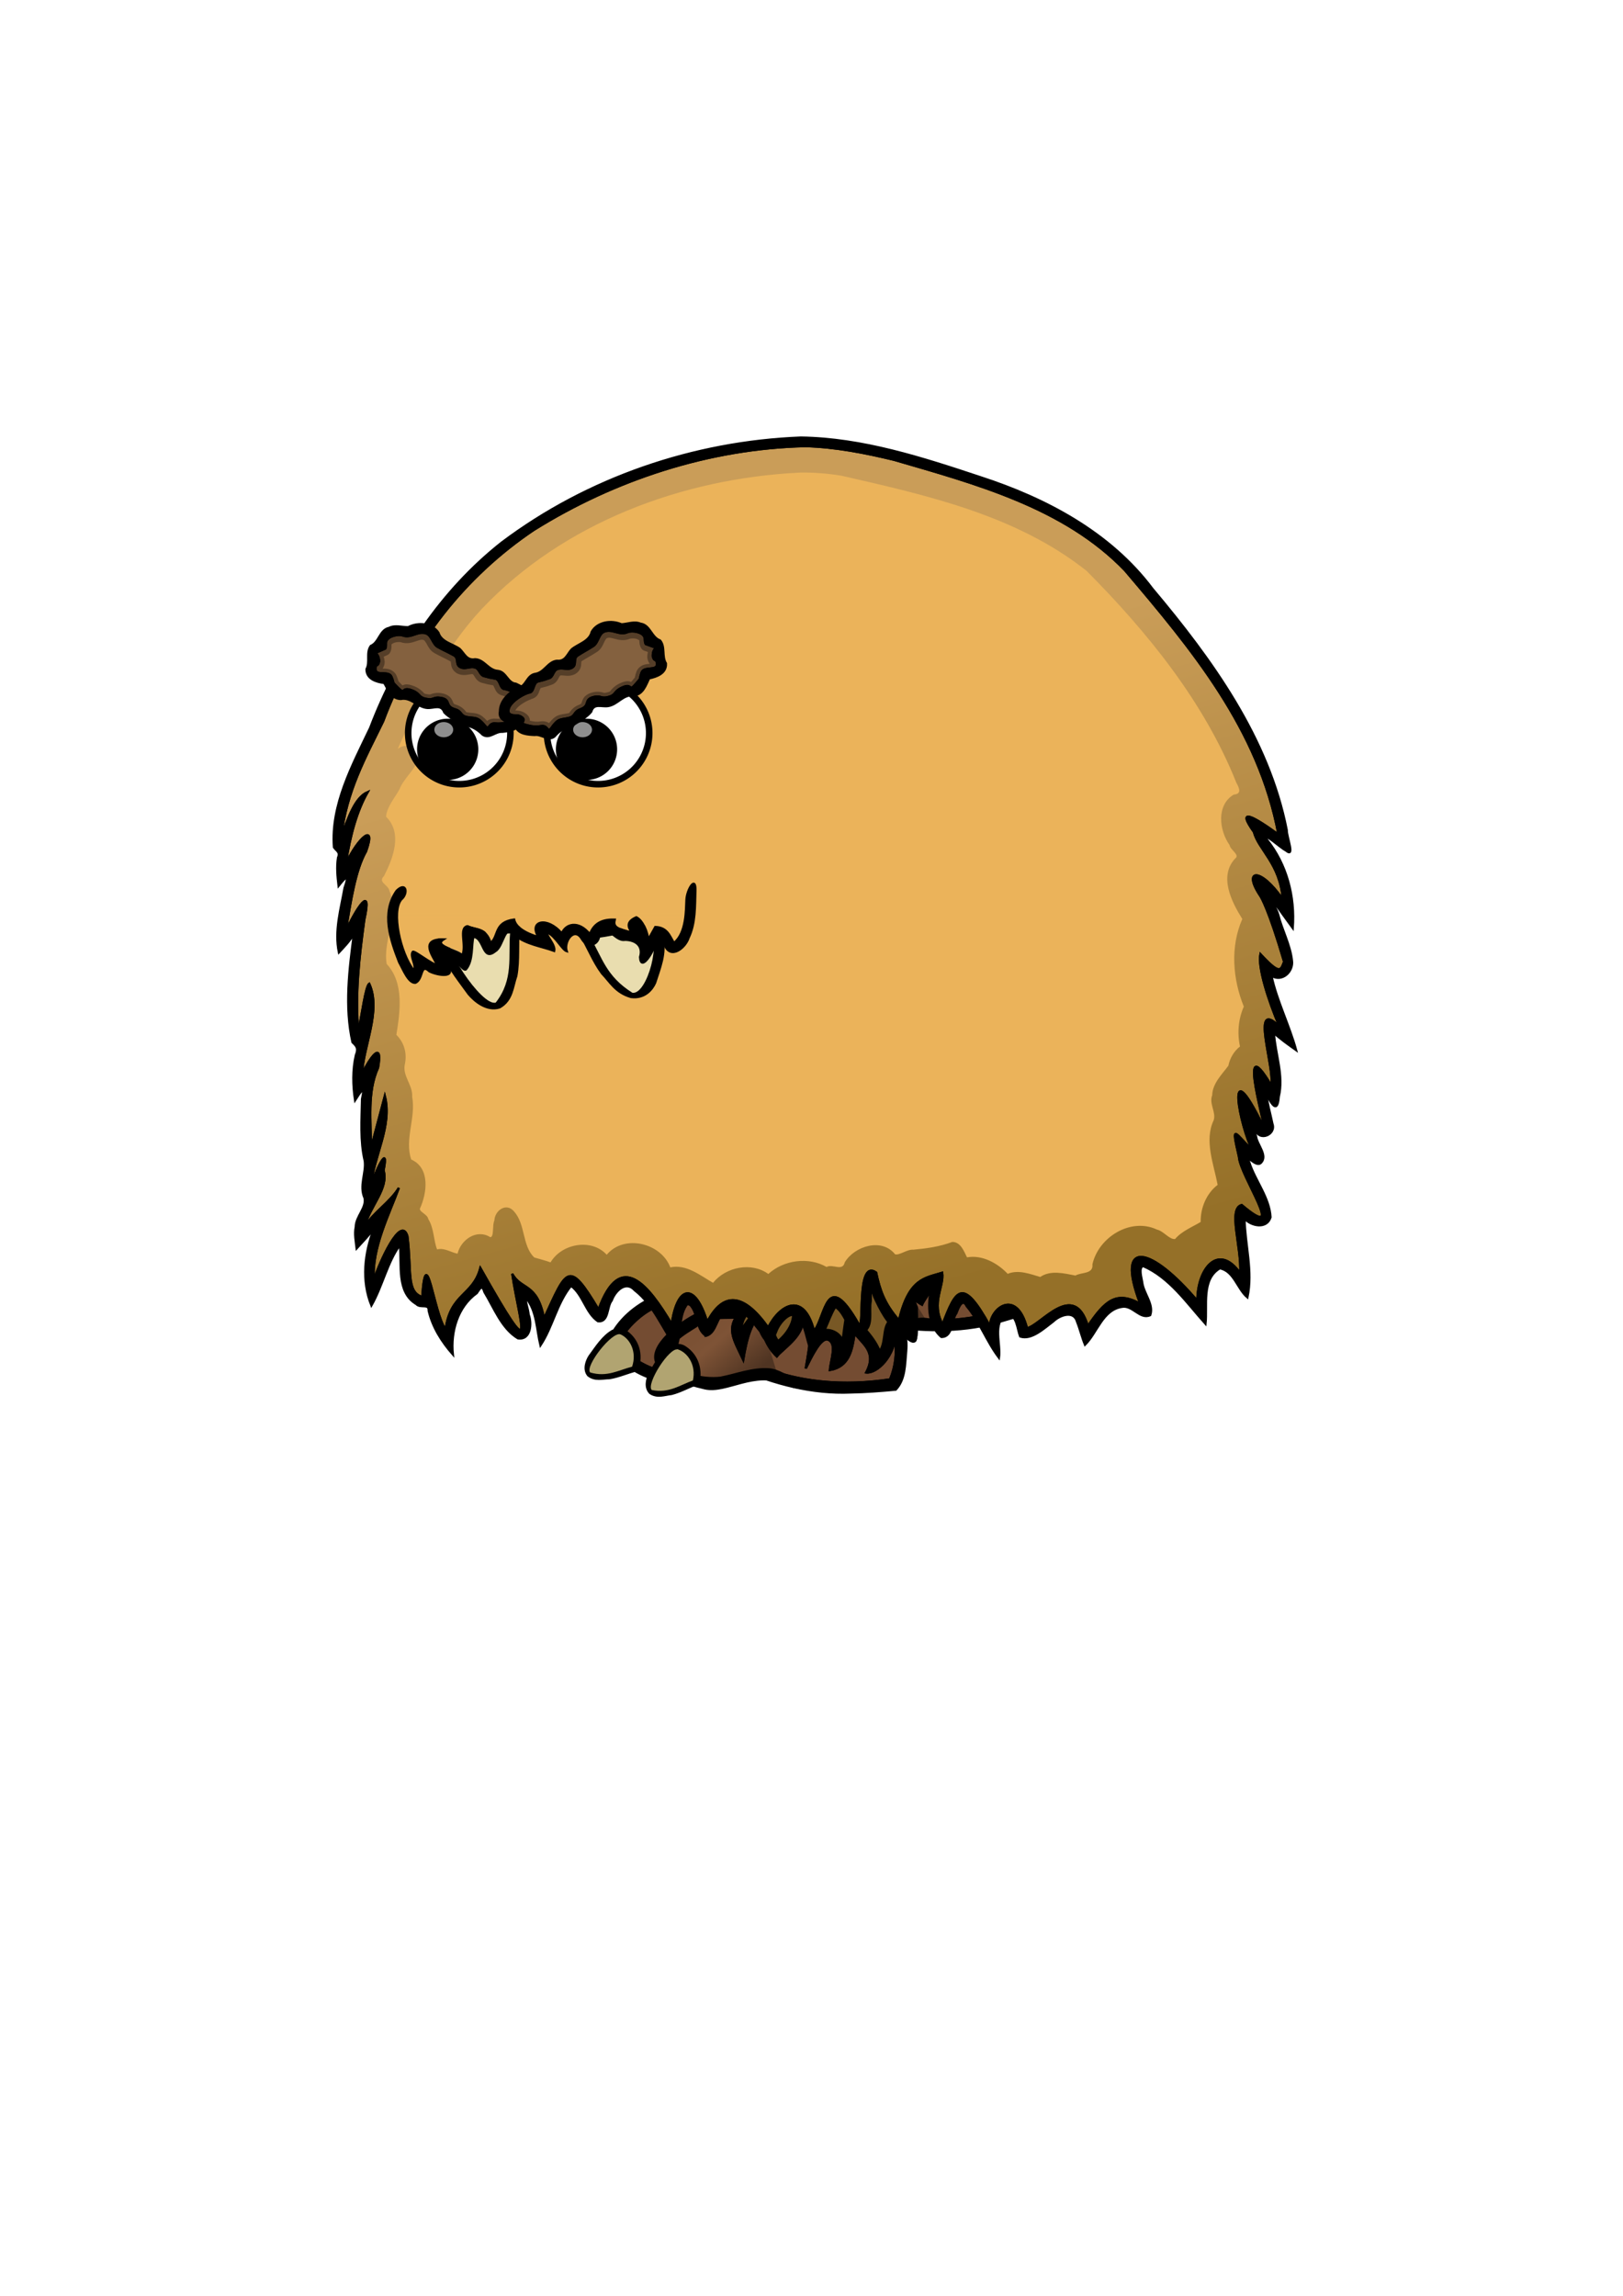 <?xml version="1.0" encoding="UTF-8" standalone="no"?>
<!-- Created with Inkscape (http://www.inkscape.org/) -->
<svg
   xmlns:dc="http://purl.org/dc/elements/1.1/"
   xmlns:cc="http://creativecommons.org/ns#"
   xmlns:rdf="http://www.w3.org/1999/02/22-rdf-syntax-ns#"
   xmlns:svg="http://www.w3.org/2000/svg"
   xmlns="http://www.w3.org/2000/svg"
   xmlns:xlink="http://www.w3.org/1999/xlink"
   xmlns:sodipodi="http://sodipodi.sourceforge.net/DTD/sodipodi-0.dtd"
   xmlns:inkscape="http://www.inkscape.org/namespaces/inkscape"
   width="744.094"
   height="1052.362"
   id="svg2"
   sodipodi:version="0.32"
   inkscape:version="0.46"
   sodipodi:docname="11.svg"
   inkscape:output_extension="org.inkscape.output.svg.inkscape"
   inkscape:export-filename="E:\Documents\Pictures\SMC_youngheart_drafts\big_furball\big_furball_fr11.png"
   inkscape:export-xdpi="51.450001"
   inkscape:export-ydpi="51.450001">
  <defs
     id="defs4">
    <linearGradient
       inkscape:collect="always"
       id="linearGradient3874">
      <stop
         style="stop-color:#ebb35a;stop-opacity:1;"
         offset="0"
         id="stop3876" />
      <stop
         style="stop-color:#ebb35a;stop-opacity:0;"
         offset="1"
         id="stop3878" />
    </linearGradient>
    <linearGradient
       id="linearGradient3717">
      <stop
         style="stop-color:#957028;stop-opacity:1;"
         offset="0"
         id="stop3719" />
      <stop
         style="stop-color:#ca9d58;stop-opacity:1;"
         offset="1"
         id="stop3721" />
    </linearGradient>
    <linearGradient
       id="linearGradient3651">
      <stop
         id="stop3653"
         offset="0"
         style="stop-color:#cb9e9e;stop-opacity:1;" />
      <stop
         id="stop3655"
         offset="1"
         style="stop-color:#997171;stop-opacity:1;" />
    </linearGradient>
    <linearGradient
       id="linearGradient3639">
      <stop
         style="stop-color:#bc8383;stop-opacity:1;"
         offset="0"
         id="stop3641" />
      <stop
         style="stop-color:#715151;stop-opacity:1;"
         offset="1"
         id="stop3643" />
    </linearGradient>
    <linearGradient
       id="linearGradient3620">
      <stop
         id="stop3622"
         offset="0"
         style="stop-color:#7b5134;stop-opacity:1;" />
      <stop
         style="stop-color:#7e5336;stop-opacity:1;"
         offset="0.256"
         id="stop3624" />
      <stop
         id="stop3626"
         offset="1"
         style="stop-color:#4f3422;stop-opacity:1;" />
    </linearGradient>
    <filter
       inkscape:collect="always"
       id="filter3347">
      <feGaussianBlur
         inkscape:collect="always"
         stdDeviation="1.708"
         id="feGaussianBlur3349" />
    </filter>
    <filter
       inkscape:collect="always"
       id="filter3300">
      <feGaussianBlur
         inkscape:collect="always"
         stdDeviation="0.739"
         id="feGaussianBlur3302" />
    </filter>
    <filter
       inkscape:collect="always"
       id="filter3427">
      <feGaussianBlur
         inkscape:collect="always"
         stdDeviation="0.823"
         id="feGaussianBlur3429" />
    </filter>
    <clipPath
       clipPathUnits="userSpaceOnUse"
       id="clipPath3688">
      <path
         style="fill:#000000;fill-rule:evenodd;stroke:#000000;stroke-width:1px;stroke-linecap:butt;stroke-linejoin:miter;stroke-opacity:1"
         d="M 119.969,722.259 C 109.78,657.483 43.329,563.472 0.401,570.255 C -58.057,579.491 -22.478,689.776 8.088,750.084"
         id="path3690" />
    </clipPath>
    <clipPath
       clipPathUnits="userSpaceOnUse"
       id="clipPath3692">
      <path
         style="fill:#000000;fill-rule:evenodd;stroke:#000000;stroke-width:1px;stroke-linecap:butt;stroke-linejoin:miter;stroke-opacity:1"
         d="M 179.587,747.361 C 192.377,673.454 146.723,555.389 90.7,553.929 C 14.41,551.94 15.296,681.583 29.59,754.801"
         id="path3694" />
    </clipPath>
    <filter
       inkscape:collect="always"
       id="filter3667">
      <feGaussianBlur
         inkscape:collect="always"
         stdDeviation="13.606"
         id="feGaussianBlur3669" />
    </filter>
    <linearGradient
       inkscape:collect="always"
       xlink:href="#linearGradient3620"
       id="linearGradient3827"
       gradientUnits="userSpaceOnUse"
       x1="233.542"
       y1="695.644"
       x2="252.108"
       y2="712.317" />
    <linearGradient
       inkscape:collect="always"
       xlink:href="#linearGradient3620"
       id="linearGradient3867"
       gradientUnits="userSpaceOnUse"
       x1="233.542"
       y1="695.644"
       x2="252.108"
       y2="712.317" />
    <linearGradient
       inkscape:collect="always"
       xlink:href="#linearGradient3639"
       id="linearGradient9279"
       gradientUnits="userSpaceOnUse"
       x1="262.857"
       y1="760.219"
       x2="312.143"
       y2="700.221" />
    <linearGradient
       inkscape:collect="always"
       xlink:href="#linearGradient3651"
       id="linearGradient9281"
       gradientUnits="userSpaceOnUse"
       gradientTransform="matrix(0.304,0.465,-0.953,0.148,912.586,513.419)"
       x1="282.336"
       y1="747.317"
       x2="247.77"
       y2="702.179" />
    <linearGradient
       inkscape:collect="always"
       xlink:href="#linearGradient3717"
       id="linearGradient3840"
       gradientUnits="userSpaceOnUse"
       x1="361.262"
       y1="609.955"
       x2="285.84"
       y2="341.386" />
    <clipPath
       clipPathUnits="userSpaceOnUse"
       id="clipPath3866">
      <path
         inkscape:export-ydpi="69.898193"
         inkscape:export-xdpi="69.898193"
         inkscape:export-filename="E:\Documents\Pictures\SMC_youngheart_drafts\big_furball3.png"
         sodipodi:nodetypes="cccccccccccccccccccccccccccccccscccccccccccccsccccccccccc"
         id="path3868"
         d="M -130.714,204.505 C -174.613,205.454 -218.272,219.75 -255.397,242.98 C -286.845,264.14 -311.152,295.025 -324.318,330.589 C -332.523,347.428 -341.189,362.668 -343.571,383.791 C -340.373,374.763 -337.249,365.55 -331.429,363.076 C -336.13,371.293 -339.421,382.33 -341.429,395.934 C -335.737,383.677 -327.315,376.731 -332.175,390.251 C -337.042,398.818 -339.179,412.845 -341.429,426.648 C -336.739,416.733 -329.168,404.463 -332.974,421.571 C -335.299,438.679 -337.311,455.801 -335.714,473.076 C -334.048,464.812 -332.381,451.943 -330.714,450.934 C -325.064,463.315 -333.552,479.736 -333.954,492.117 C -328.916,482.168 -324.658,478.14 -326.666,489.42 C -331.814,500.82 -329.823,514.005 -330,526.648 C -327.857,518.553 -325.714,510.457 -323.571,502.362 C -320.043,516.172 -328.717,529.981 -329.964,543.791 C -328.541,538.307 -321.39,522.705 -324.142,536.502 C -321.67,544.79 -330.458,552.857 -332.857,562.362 C -328.81,555.696 -321.19,551.172 -317.143,544.505 C -321.291,556.002 -329.766,572.479 -328.571,586.648 C -326.215,579.049 -316.215,556.667 -313.225,566.626 C -311.188,582.443 -313.852,592.155 -306.429,594.505 C -304.564,567.865 -301.227,601.915 -295.721,609.455 C -293.481,592.732 -283.145,594.003 -279.774,581.249 C -253.052,628.61 -261.609,607.613 -265.158,583.9 C -261.043,591.489 -253.721,587.838 -250.577,604.369 C -240.109,581.666 -239.371,577.156 -225.586,600.26 C -215.572,572.43 -202.586,589.274 -192.038,606.931 C -189.55,589.235 -181.408,587.467 -175.765,605.956 C -168.353,591.776 -158.943,592.841 -147.824,608.517 C -142.311,597.734 -131.4,591.976 -126.763,610.145 C -121.299,603.029 -121.211,581.18 -106.546,606.565 C -103.188,612.378 -107.973,576.556 -98.32,583.322 C -96.588,591.386 -94.591,597.462 -87.857,605.219 C -83.294,585.973 -76.048,585.892 -68.03,583.408 C -67.094,589.837 -73.246,597.066 -67.872,607.066 C -61.777,591.201 -58.781,584.836 -46.097,607.954 C -46.265,599.973 -34.055,590.02 -29.15,608.785 C -23.046,607.897 -7.63,586.372 -1.261,607.839 C 6.503,596.46 11.683,591.435 22.76,597.651 C 10.949,566.579 28.378,571.984 48.938,596.295 C 48.954,581.317 58.68,569.544 68.612,583.656 C 69.228,571.29 62.879,553.997 69.286,552.362 C 90.591,570.335 68.511,539.063 68.012,530.244 C 64.264,514.119 66.192,519.527 74.286,527.362 C 68.634,517.2 60.993,479.068 79.104,516.176 C 82.036,522.181 65.83,468.724 82.871,497.639 C 84.45,488.945 72.984,457.188 86.566,470.53 C 81.27,458.092 76.663,443.311 77.857,437.362 C 86.855,447.026 87.131,444.937 88.716,440.842 C 81.638,416.808 78.25,411.357 77.768,410.621 C 69.595,398.45 77.784,397.259 88.097,412.226 C 87.001,396.081 76.825,389.251 74.915,381.421 C 66.592,369.774 74.651,374.199 86.119,382.534 C 77.094,334.183 46.515,297.606 15.734,261.368 C -12.092,232.479 -52.773,221.642 -90.092,210.775 C -103.412,207.551 -116.977,204.882 -130.714,204.505 z"
         style="fill:url(#linearGradient3870);fill-opacity:1;fill-rule:evenodd;stroke:#000000;stroke-width:1px;stroke-linecap:butt;stroke-linejoin:miter;stroke-opacity:1" />
    </clipPath>
    <linearGradient
       inkscape:collect="always"
       xlink:href="#linearGradient3717"
       id="linearGradient3870"
       gradientUnits="userSpaceOnUse"
       gradientTransform="translate(-500,0)"
       x1="361.262"
       y1="609.955"
       x2="285.84"
       y2="341.386" />
    <linearGradient
       inkscape:collect="always"
       xlink:href="#linearGradient3874"
       id="linearGradient3880"
       x1="220.411"
       y1="421.393"
       x2="220.411"
       y2="415.732"
       gradientUnits="userSpaceOnUse" />
  </defs>
  <sodipodi:namedview
     id="base"
     pagecolor="#000000"
     bordercolor="#666666"
     borderopacity="1.0"
     gridtolerance="10000"
     guidetolerance="10"
     objecttolerance="10"
     inkscape:pageopacity="0"
     inkscape:pageshadow="2"
     inkscape:zoom="0.49497475"
     inkscape:cx="166.51564"
     inkscape:cy="600.98368"
     inkscape:document-units="px"
     inkscape:current-layer="layer1"
     showgrid="false"
     showguides="true"
     inkscape:guide-bbox="true"
     inkscape:window-width="1152"
     inkscape:window-height="808"
     inkscape:window-x="110"
     inkscape:window-y="150" />
  <g
     inkscape:label="Layer 1"
     inkscape:groupmode="layer"
     id="layer1">
    <rect
       style="opacity:0;fill:#000000;fill-opacity:1;stroke:none;stroke-width:0.25;stroke-linecap:butt;stroke-miterlimit:4;stroke-dasharray:none;stroke-dashoffset:0;stroke-opacity:1"
       id="rect3952"
       width="447.797"
       height="447.797"
       x="149.443"
       y="193.109"
       rx="4.508"
       ry="1.309"
       inkscape:export-filename="E:\Documents\Pictures\SMC_youngheart_drafts\big_furball\big_furball_fr11.png"
       inkscape:export-xdpi="102.90377"
       inkscape:export-ydpi="102.90377" />
    <g
       transform="matrix(1.19,-0.311,0.291,1.112,-123.452,8.783)"
       id="g3789"
       inkscape:export-filename="E:\Documents\Pictures\SMC_youngheart_drafts\big_furball\big_furball_fr11.png"
       inkscape:export-xdpi="102.90377"
       inkscape:export-ydpi="102.90377"
       style="opacity:1">
      <g
         id="g3791"
         transform="translate(-6.219,-174.511)">
        <path
           style="fill:#442612;fill-opacity:1;fill-rule:evenodd;stroke:#000000;stroke-width:0.841px;stroke-linecap:butt;stroke-linejoin:miter;stroke-opacity:1"
           d="M 287.57,764.852 C 280.769,764.857 275.49,770.472 270.764,774.706 C 267.972,777.385 266.93,782.127 271.071,784.136 C 277.935,788.464 286.829,790.262 294.506,786.876 C 298.71,785.647 303.151,784.645 307.51,785.193 C 306.527,779.464 306.774,772.423 304.955,767.444 C 298.97,768.516 293.407,765.246 287.57,764.852 z"
           id="path3793" />
        <path
           id="path3795"
           style="fill:#000000;fill-rule:evenodd;stroke:#000000;stroke-width:0.841px;stroke-linecap:butt;stroke-linejoin:miter;stroke-opacity:1"
           d="M 309.202,761.256 C 302.43,768.158 292.57,758.169 283.312,761.553 C 276.71,763.967 265.039,772.724 264.45,779.728 C 263.839,787.001 275.828,791.035 282.917,792.772 C 290.999,794.752 301.385,785.498 312.717,790.838 M 288.072,764.906 C 281.271,764.911 275.993,770.526 271.267,774.76 C 268.475,777.439 267.432,782.181 271.573,784.19 C 278.437,788.518 287.331,790.316 295.008,786.93 C 299.213,785.701 303.654,784.699 308.012,785.247 C 307.029,779.518 307.276,772.477 305.457,767.498 C 299.472,768.57 293.909,765.3 288.072,764.906 z" />
      </g>
      <path
         id="path3797"
         d="M 308.895,548.137 C 310.102,563.203 312.438,580.522 303.304,593.706 C 295.479,601.536 283.408,596.873 274.114,595.094 C 264.792,592.784 256.784,599.831 251.53,606.653 C 247.724,613.287 256.484,618.554 261.768,620.765 C 274.309,625.114 286.757,612.947 299.366,618.647 C 314.875,626.766 333.713,628.039 350.513,625.277 C 354.262,615.512 353.316,603.717 346.054,595.695 C 340.555,588.391 338.542,579.182 340.201,570.172 C 340.785,563.601 342.086,557.124 343.538,550.698 C 331.99,549.844 320.443,548.99 308.895,548.137 z"
         style="fill:#744c32;fill-opacity:1;fill-rule:evenodd;stroke:#000000;stroke-width:0.841px;stroke-linecap:butt;stroke-linejoin:miter;stroke-opacity:1" />
      <path
         d="M 304.344,543.769 C 306.022,557.136 307.365,571.028 303.845,584.21 C 302.564,589.279 298.643,594.397 292.887,594.079 C 283.643,594.34 274.806,589.427 265.545,591.123 C 258.071,593.91 251.224,599.245 247.287,606.245 C 244.273,611.571 248.603,617.266 252.912,620.238 C 258.312,624.204 265.153,627.308 271.954,625.402 C 279.47,624.128 286.748,620.429 294.507,621.242 C 307.44,627.18 321.51,631.211 335.86,630.544 C 341.457,630.434 347.04,629.97 352.609,629.418 C 356.227,625.34 356.025,619.318 356.495,614.17 C 357.006,608.262 355.672,602.237 352.078,597.44 C 347.866,591.496 343.285,584.981 343.822,577.316 C 343.966,567.079 346.104,556.989 348.529,547.082 C 333.801,545.977 319.073,544.873 304.344,543.769 z M 308.895,548.137 C 309.999,562.24 312.115,577.487 305.241,590.544 C 302.359,597.38 293.928,598.952 287.319,597.797 C 279.898,597.211 272.442,592.836 265.025,595.64 C 259.194,597.986 254.135,602.513 250.96,607.88 C 249.278,613.117 254.525,617.031 258.535,619.21 C 265.663,623.772 274.296,621.084 281.715,618.868 C 288.146,616.859 295.575,615.954 301.568,619.744 C 316.736,626.854 334.143,627.925 350.513,625.277 C 354.47,615.289 353.056,602.986 345.548,595.005 C 339.945,587.395 338.613,577.446 340.384,568.326 C 341.03,562.386 342.222,556.522 343.538,550.698 C 331.99,549.844 320.443,548.99 308.895,548.137 z"
         style="fill:#000000;fill-rule:evenodd;stroke:#000000;stroke-width:0.841px;stroke-linecap:butt;stroke-linejoin:miter;stroke-opacity:1"
         id="path3799" />
      <g
         id="g3801"
         transform="matrix(0.167,0.459,-0.343,0.125,446.604,516.299)"
         inkscape:export-filename="E:\Documents\Pictures\SMC_youngheart_drafts\big_furball.png"
         inkscape:export-xdpi="90"
         inkscape:export-ydpi="90">
        <path
           id="path3803"
           d="M 65.155,592.238 C 57.967,592.743 44.779,590.126 37.376,591.228 C 32.498,597.885 52.357,637.434 58.589,634.664 C 66.865,620.522 64.262,606.38 65.155,592.238 z"
           style="fill:none;fill-rule:evenodd;stroke:#000000;stroke-width:1.993px;stroke-linecap:butt;stroke-linejoin:miter;stroke-opacity:1" />
        <path
           sodipodi:nodetypes="ccccccc"
           id="path3805"
           d="M 37.49,584.05 C 33.42,587.62 32.785,593.69 32.649,597.427 C 34.346,609.051 40.797,619.395 46.243,629.552 C 49.044,634.006 54.576,640.159 60.243,637.77 C 66.161,633.341 66.192,624.996 67.931,618.458 C 69.314,608.578 68.351,598.43 69.118,588.458 C 57.64,576.773 45.927,577.132 37.49,584.05 z"
           style="fill:#000000;fill-rule:evenodd;stroke:#000000;stroke-width:1.993px;stroke-linecap:butt;stroke-linejoin:miter;stroke-opacity:1" />
        <path
           sodipodi:nodetypes="cccc"
           style="fill:#b1a471;fill-opacity:1;fill-rule:evenodd;stroke:none;stroke-width:1px;stroke-linecap:butt;stroke-linejoin:miter;stroke-opacity:1"
           d="M 65.155,592.238 C 55.218,581.966 43.129,583.656 37.376,591.228 C 32.498,597.885 52.357,637.434 58.589,634.664 C 66.865,620.522 64.262,606.38 65.155,592.238 z"
           id="path3807" />
      </g>
      <g
         id="g3809"
         transform="matrix(0.994,0.107,-0.107,0.994,124.79,-111.54)">
        <path
           style="fill:url(#linearGradient3827);fill-opacity:1;fill-rule:evenodd;stroke:none;stroke-width:1px;stroke-linecap:butt;stroke-linejoin:miter;stroke-opacity:1;filter:url(#filter3427)"
           d="M 248.75,686.844 C 242.079,690.869 232.314,687.834 227.232,695.109 C 222.457,698.845 215.797,705.07 218.75,711.656 C 227.148,719.776 240.681,719.247 250.188,713.406 C 253.708,711.826 257.501,711.004 261.375,711.094 C 257.875,702.529 254.432,693.951 250.75,685.469 C 250.083,685.927 249.417,686.385 248.75,686.844 z"
           id="path3811" />
        <path
           id="path3813"
           style="fill:#000000;fill-opacity:1;fill-rule:evenodd;stroke:#000000;stroke-width:0.841px;stroke-linecap:butt;stroke-linejoin:miter;stroke-opacity:1"
           d="M 258.216,709.464 C 264.589,709.327 276.334,718.583 264.496,714.484 C 252.658,710.385 243.321,720.696 235.073,719.592 C 227.839,718.623 215.488,715.893 215.318,708.596 C 215.155,701.569 225.823,691.615 232.129,688.51 C 240.972,684.155 247.915,690.177 250.339,678.661 C 252.764,667.145 255.811,683.561 249.622,687.995 C 243.434,692.429 234.276,688.831 229.154,695.37 C 225.044,698.85 218.644,703.647 219.872,709.682 C 225.038,714.843 233.487,716.27 240.372,714.745 C 246.219,712.886 251.843,709.6 258.216,709.464 z"
           sodipodi:nodetypes="ccssscccccc" />
        <g
           id="g3815"
           transform="matrix(0.257,0.415,-0.31,0.192,397.164,576.185)"
           inkscape:export-filename="E:\Documents\Pictures\SMC_youngheart_drafts\big_furball.png"
           inkscape:export-xdpi="90"
           inkscape:export-ydpi="90">
          <path
             id="path3817"
             d="M 65.155,592.238 C 57.967,592.743 44.779,590.126 37.376,591.228 C 32.498,597.885 52.357,637.434 58.589,634.664 C 66.865,620.522 64.262,606.38 65.155,592.238 z"
             style="fill:none;fill-rule:evenodd;stroke:#000000;stroke-width:1.993px;stroke-linecap:butt;stroke-linejoin:miter;stroke-opacity:1" />
          <path
             sodipodi:nodetypes="ccccccc"
             id="path3819"
             d="M 37.49,584.05 C 33.42,587.62 32.785,593.69 32.649,597.427 C 34.346,609.051 40.797,619.395 46.243,629.552 C 49.044,634.006 54.576,640.159 60.243,637.77 C 66.161,633.341 66.192,624.996 67.931,618.458 C 69.314,608.578 68.351,598.43 69.118,588.458 C 57.64,576.773 45.927,577.132 37.49,584.05 z"
             style="fill:#000000;fill-rule:evenodd;stroke:#000000;stroke-width:1.993px;stroke-linecap:butt;stroke-linejoin:miter;stroke-opacity:1" />
          <path
             sodipodi:nodetypes="cccc"
             style="fill:#b1a471;fill-opacity:1;fill-rule:evenodd;stroke:none;stroke-width:1px;stroke-linecap:butt;stroke-linejoin:miter;stroke-opacity:1"
             d="M 65.155,592.238 C 55.218,581.966 43.129,583.656 37.376,591.228 C 32.498,597.885 52.357,637.434 58.589,634.664 C 66.865,620.522 64.262,606.38 65.155,592.238 z"
             id="path3821" />
        </g>
      </g>
      <path
         sodipodi:nodetypes="ccccccccccccsscccc"
         style="fill:#785825;fill-opacity:1;fill-rule:evenodd;stroke:#000000;stroke-width:0.841px;stroke-linecap:butt;stroke-linejoin:miter;stroke-opacity:1"
         d="M 303.289,583.656 C 289.074,585.373 280.586,601.867 281.578,606.92 C 284.685,597.687 289.295,600.506 295.099,597.8 C 288.894,604.654 292.292,609.477 295.767,617.452 C 296.96,609.735 298.84,601.066 303.394,599.037 C 301.211,605.747 304.903,612.728 308.29,616.148 C 310.541,613.099 318.312,608.1 318.018,601.243 C 321.777,605.641 320.76,610.267 319.068,620.939 C 321.293,616.141 324.722,608.486 327.352,609.459 C 330.9,610.901 328.349,617.594 328.08,621.587 C 335.289,620.27 336.376,613.634 337.292,606.85 C 340.22,611.267 345.717,614.27 341.598,622.559 C 345.344,623.101 352.701,616.316 352.724,605.516 C 352.731,602.282 357.426,611.6 359.716,610.041 C 360.865,609.259 360.463,598.371 360.462,596.603 C 348.422,565.335 364.033,553.901 356.524,547.713 C 342.945,544.785 316.224,543.77 303.092,543.733 C 297.841,547.852 304.724,579.529 303.289,583.656 z"
         id="path3823" />
      <path
         id="path3825"
         style="fill:#000000;fill-rule:evenodd;stroke:#000000;stroke-width:0.841px;stroke-linecap:butt;stroke-linejoin:miter;stroke-opacity:1"
         d="M 303.289,583.656 C 289.074,585.373 280.586,601.867 281.578,606.92 C 284.685,597.687 289.295,600.506 295.099,597.8 C 288.894,604.654 292.292,609.477 295.767,617.452 C 296.96,609.735 298.84,601.066 303.394,599.037 C 301.211,605.747 304.903,612.728 308.29,616.148 C 310.541,613.099 318.312,608.1 318.018,601.243 C 321.777,605.641 320.76,610.267 319.068,620.939 C 321.293,616.141 324.722,608.486 327.352,609.459 C 330.9,610.901 328.349,617.594 328.08,621.587 C 335.289,620.27 336.376,613.634 337.292,606.85 C 340.22,611.267 345.717,614.27 341.598,622.559 C 345.344,623.101 352.701,616.316 352.724,605.516 C 352.731,602.282 357.426,611.6 359.716,610.041 C 360.865,609.259 360.463,598.371 360.462,596.603 C 348.422,565.335 364.033,553.901 356.524,547.713 C 342.945,544.785 316.224,543.77 303.092,543.733 C 297.841,547.852 304.724,579.529 303.289,583.656 z M 305.468,548.582 C 303.439,560.821 309.137,573.466 306.718,585.582 C 302.998,589.132 296.921,588.127 293.593,592.457 C 289.054,595.856 293.492,594.4 296.312,593.239 C 299.579,592.346 300.855,592.824 299.181,596.709 C 298.223,597.141 297.064,599.105 296.112,601.029 C 295.292,602.686 294.877,605.703 294.621,606.298 C 293.417,608.501 296.632,602.29 299.883,598.718 C 303.341,594.917 306.671,592.299 307.881,593.031 C 312.721,590.809 307.351,596.813 307.281,599.364 C 306.421,602.822 306.766,607.324 308.781,610.02 C 312.759,606.469 315.779,600.981 313.812,595.614 C 317.721,591.291 320.97,598.711 322.937,601.395 C 323.862,602.428 322.653,606.402 323.212,607.349 C 323.543,607.91 325.231,606.097 326.343,605.551 C 329.158,605.353 332.103,607.2 332.812,609.989 C 333.356,605.255 333.909,600.461 334.906,595.739 C 337.833,602.507 344.162,607.11 346.624,614.02 C 349.513,610.066 346.888,601.968 352.624,600.739 C 354.836,600.089 357.675,604.695 356.562,600.426 C 354.247,588.776 349.534,576.829 352.511,564.753 C 352.944,560.375 354.85,555.538 354.218,551.364 C 338.355,548.738 321.833,547.957 305.593,547.832 L 305.468,548.582 z" />
    </g>
    <g
       id="g3829"
       transform="matrix(1.23,0,0,1.149,-23.053,-86.184)"
       inkscape:export-filename="E:\Documents\Pictures\SMC_youngheart_drafts\big_furball\big_furball_fr11.png"
       inkscape:export-xdpi="102.90377"
       inkscape:export-ydpi="102.90377"
       style="opacity:1">
      <g
         transform="translate(-6.219,-174.511)"
         id="g3831">
        <path
           id="path3833"
           d="M 287.57,764.852 C 280.769,764.857 275.49,770.472 270.764,774.706 C 267.972,777.385 266.93,782.127 271.071,784.136 C 277.935,788.464 286.829,790.262 294.506,786.876 C 298.71,785.647 303.151,784.645 307.51,785.193 C 306.527,779.464 306.774,772.423 304.955,767.444 C 298.97,768.516 293.407,765.246 287.57,764.852 z"
           style="fill:#442612;fill-opacity:1;fill-rule:evenodd;stroke:#000000;stroke-width:0.841px;stroke-linecap:butt;stroke-linejoin:miter;stroke-opacity:1" />
        <path
           d="M 309.202,761.256 C 302.43,768.158 292.57,758.169 283.312,761.553 C 276.71,763.967 265.039,772.724 264.45,779.728 C 263.839,787.001 275.828,791.035 282.917,792.772 C 290.999,794.752 301.385,785.498 312.717,790.838 M 288.072,764.906 C 281.271,764.911 275.993,770.526 271.267,774.76 C 268.475,777.439 267.432,782.181 271.573,784.19 C 278.437,788.518 287.331,790.316 295.008,786.93 C 299.213,785.701 303.654,784.699 308.012,785.247 C 307.029,779.518 307.276,772.477 305.457,767.498 C 299.472,768.57 293.909,765.3 288.072,764.906 z"
           style="fill:#000000;fill-rule:evenodd;stroke:#000000;stroke-width:0.841px;stroke-linecap:butt;stroke-linejoin:miter;stroke-opacity:1"
           id="path3835" />
      </g>
      <path
         style="fill:#744c32;fill-opacity:1;fill-rule:evenodd;stroke:#000000;stroke-width:0.841px;stroke-linecap:butt;stroke-linejoin:miter;stroke-opacity:1"
         d="M 308.895,548.137 C 310.102,563.203 312.438,580.522 303.304,593.706 C 295.479,601.536 283.408,596.873 274.114,595.094 C 264.792,592.784 256.784,599.831 251.53,606.653 C 247.724,613.287 256.484,618.554 261.768,620.765 C 274.309,625.114 286.757,612.947 299.366,618.647 C 314.875,626.766 333.713,628.039 350.513,625.277 C 354.262,615.512 353.316,603.717 346.054,595.695 C 340.555,588.391 338.542,579.182 340.201,570.172 C 340.785,563.601 342.086,557.124 343.538,550.698 C 331.99,549.844 320.443,548.99 308.895,548.137 z"
         id="path3837" />
      <path
         id="path3839"
         style="fill:#000000;fill-rule:evenodd;stroke:#000000;stroke-width:0.841px;stroke-linecap:butt;stroke-linejoin:miter;stroke-opacity:1"
         d="M 304.344,543.769 C 306.022,557.136 307.365,571.028 303.845,584.21 C 302.564,589.279 298.643,594.397 292.887,594.079 C 283.643,594.34 274.806,589.427 265.545,591.123 C 258.071,593.91 251.224,599.245 247.287,606.245 C 244.273,611.571 248.603,617.266 252.912,620.238 C 258.312,624.204 265.153,627.308 271.954,625.402 C 279.47,624.128 286.748,620.429 294.507,621.242 C 307.44,627.18 321.51,631.211 335.86,630.544 C 341.457,630.434 347.04,629.97 352.609,629.418 C 356.227,625.34 356.025,619.318 356.495,614.17 C 357.006,608.262 355.672,602.237 352.078,597.44 C 347.866,591.496 343.285,584.981 343.822,577.316 C 343.966,567.079 346.104,556.989 348.529,547.082 C 333.801,545.977 319.073,544.873 304.344,543.769 z M 308.895,548.137 C 309.999,562.24 312.115,577.487 305.241,590.544 C 302.359,597.38 293.928,598.952 287.319,597.797 C 279.898,597.211 272.442,592.836 265.025,595.64 C 259.194,597.986 254.135,602.513 250.96,607.88 C 249.278,613.117 254.525,617.031 258.535,619.21 C 265.663,623.772 274.296,621.084 281.715,618.868 C 288.146,616.859 295.575,615.954 301.568,619.744 C 316.736,626.854 334.143,627.925 350.513,625.277 C 354.47,615.289 353.056,602.986 345.548,595.005 C 339.945,587.395 338.613,577.446 340.384,568.326 C 341.03,562.386 342.222,556.522 343.538,550.698 C 331.99,549.844 320.443,548.99 308.895,548.137 z" />
      <g
         inkscape:export-ydpi="90"
         inkscape:export-xdpi="90"
         inkscape:export-filename="E:\Documents\Pictures\SMC_youngheart_drafts\big_furball.png"
         transform="matrix(0.167,0.459,-0.343,0.125,446.604,516.299)"
         id="g3841">
        <path
           style="fill:none;fill-rule:evenodd;stroke:#000000;stroke-width:1.993px;stroke-linecap:butt;stroke-linejoin:miter;stroke-opacity:1"
           d="M 65.155,592.238 C 57.967,592.743 44.779,590.126 37.376,591.228 C 32.498,597.885 52.357,637.434 58.589,634.664 C 66.865,620.522 64.262,606.38 65.155,592.238 z"
           id="path3843" />
        <path
           style="fill:#000000;fill-rule:evenodd;stroke:#000000;stroke-width:1.993px;stroke-linecap:butt;stroke-linejoin:miter;stroke-opacity:1"
           d="M 37.49,584.05 C 33.42,587.62 32.785,593.69 32.649,597.427 C 34.346,609.051 40.797,619.395 46.243,629.552 C 49.044,634.006 54.576,640.159 60.243,637.77 C 66.161,633.341 66.192,624.996 67.931,618.458 C 69.314,608.578 68.351,598.43 69.118,588.458 C 57.64,576.773 45.927,577.132 37.49,584.05 z"
           id="path3845"
           sodipodi:nodetypes="ccccccc" />
        <path
           id="path3847"
           d="M 65.155,592.238 C 55.218,581.966 43.129,583.656 37.376,591.228 C 32.498,597.885 52.357,637.434 58.589,634.664 C 66.865,620.522 64.262,606.38 65.155,592.238 z"
           style="fill:#b1a471;fill-opacity:1;fill-rule:evenodd;stroke:none;stroke-width:1px;stroke-linecap:butt;stroke-linejoin:miter;stroke-opacity:1"
           sodipodi:nodetypes="cccc" />
      </g>
      <g
         transform="matrix(0.994,0.107,-0.107,0.994,124.79,-111.54)"
         id="g3849">
        <path
           id="path3851"
           d="M 248.75,686.844 C 242.079,690.869 232.314,687.834 227.232,695.109 C 222.457,698.845 215.797,705.07 218.75,711.656 C 227.148,719.776 240.681,719.247 250.188,713.406 C 253.708,711.826 257.501,711.004 261.375,711.094 C 257.875,702.529 254.432,693.951 250.75,685.469 C 250.083,685.927 249.417,686.385 248.75,686.844 z"
           style="fill:url(#linearGradient3867);fill-opacity:1;fill-rule:evenodd;stroke:none;stroke-width:1px;stroke-linecap:butt;stroke-linejoin:miter;stroke-opacity:1;filter:url(#filter3427)" />
        <path
           sodipodi:nodetypes="ccssscccccc"
           d="M 258.216,709.464 C 264.589,709.327 276.334,718.583 264.496,714.484 C 252.658,710.385 243.321,720.696 235.073,719.592 C 227.839,718.623 215.488,715.893 215.318,708.596 C 215.155,701.569 225.823,691.615 232.129,688.51 C 240.972,684.155 247.915,690.177 250.339,678.661 C 252.764,667.145 255.811,683.561 249.622,687.995 C 243.434,692.429 234.276,688.831 229.154,695.37 C 225.044,698.85 218.644,703.647 219.872,709.682 C 225.038,714.843 233.487,716.27 240.372,714.745 C 246.219,712.886 251.843,709.6 258.216,709.464 z"
           style="fill:#000000;fill-opacity:1;fill-rule:evenodd;stroke:#000000;stroke-width:0.841px;stroke-linecap:butt;stroke-linejoin:miter;stroke-opacity:1"
           id="path3853" />
        <g
           inkscape:export-ydpi="90"
           inkscape:export-xdpi="90"
           inkscape:export-filename="E:\Documents\Pictures\SMC_youngheart_drafts\big_furball.png"
           transform="matrix(0.257,0.415,-0.31,0.192,397.164,576.185)"
           id="g3855">
          <path
             style="fill:none;fill-rule:evenodd;stroke:#000000;stroke-width:1.993px;stroke-linecap:butt;stroke-linejoin:miter;stroke-opacity:1"
             d="M 65.155,592.238 C 57.967,592.743 44.779,590.126 37.376,591.228 C 32.498,597.885 52.357,637.434 58.589,634.664 C 66.865,620.522 64.262,606.38 65.155,592.238 z"
             id="path3857" />
          <path
             style="fill:#000000;fill-rule:evenodd;stroke:#000000;stroke-width:1.993px;stroke-linecap:butt;stroke-linejoin:miter;stroke-opacity:1"
             d="M 37.49,584.05 C 33.42,587.62 32.785,593.69 32.649,597.427 C 34.346,609.051 40.797,619.395 46.243,629.552 C 49.044,634.006 54.576,640.159 60.243,637.77 C 66.161,633.341 66.192,624.996 67.931,618.458 C 69.314,608.578 68.351,598.43 69.118,588.458 C 57.64,576.773 45.927,577.132 37.49,584.05 z"
             id="path3859"
             sodipodi:nodetypes="ccccccc" />
          <path
             id="path3861"
             d="M 65.155,592.238 C 55.218,581.966 43.129,583.656 37.376,591.228 C 32.498,597.885 52.357,637.434 58.589,634.664 C 66.865,620.522 64.262,606.38 65.155,592.238 z"
             style="fill:#b1a471;fill-opacity:1;fill-rule:evenodd;stroke:none;stroke-width:1px;stroke-linecap:butt;stroke-linejoin:miter;stroke-opacity:1"
             sodipodi:nodetypes="cccc" />
        </g>
      </g>
      <path
         id="path3863"
         d="M 303.289,583.656 C 289.074,585.373 280.586,601.867 281.578,606.92 C 284.685,597.687 289.295,600.506 295.099,597.8 C 288.894,604.654 292.292,609.477 295.767,617.452 C 296.96,609.735 298.84,601.066 303.394,599.037 C 301.211,605.747 304.903,612.728 308.29,616.148 C 310.541,613.099 318.312,608.1 318.018,601.243 C 321.777,605.641 320.76,610.267 319.068,620.939 C 321.293,616.141 324.722,608.486 327.352,609.459 C 330.9,610.901 328.349,617.594 328.08,621.587 C 335.289,620.27 336.376,613.634 337.292,606.85 C 340.22,611.267 345.717,614.27 341.598,622.559 C 345.344,623.101 352.701,616.316 352.724,605.516 C 352.731,602.282 357.426,611.6 359.716,610.041 C 360.865,609.259 360.463,598.371 360.462,596.603 C 348.422,565.335 364.033,553.901 356.524,547.713 C 342.945,544.785 316.224,543.77 303.092,543.733 C 297.841,547.852 304.724,579.529 303.289,583.656 z"
         style="fill:#785825;fill-opacity:1;fill-rule:evenodd;stroke:#000000;stroke-width:0.841px;stroke-linecap:butt;stroke-linejoin:miter;stroke-opacity:1"
         sodipodi:nodetypes="ccccccccccccsscccc" />
      <path
         d="M 303.289,583.656 C 289.074,585.373 280.586,601.867 281.578,606.92 C 284.685,597.687 289.295,600.506 295.099,597.8 C 288.894,604.654 292.292,609.477 295.767,617.452 C 296.96,609.735 298.84,601.066 303.394,599.037 C 301.211,605.747 304.903,612.728 308.29,616.148 C 310.541,613.099 318.312,608.1 318.018,601.243 C 321.777,605.641 320.76,610.267 319.068,620.939 C 321.293,616.141 324.722,608.486 327.352,609.459 C 330.9,610.901 328.349,617.594 328.08,621.587 C 335.289,620.27 336.376,613.634 337.292,606.85 C 340.22,611.267 345.717,614.27 341.598,622.559 C 345.344,623.101 352.701,616.316 352.724,605.516 C 352.731,602.282 357.426,611.6 359.716,610.041 C 360.865,609.259 360.463,598.371 360.462,596.603 C 348.422,565.335 364.033,553.901 356.524,547.713 C 342.945,544.785 316.224,543.77 303.092,543.733 C 297.841,547.852 304.724,579.529 303.289,583.656 z M 305.468,548.582 C 303.439,560.821 309.137,573.466 306.718,585.582 C 302.998,589.132 296.921,588.127 293.593,592.457 C 289.054,595.856 293.492,594.4 296.312,593.239 C 299.579,592.346 300.855,592.824 299.181,596.709 C 298.223,597.141 297.064,599.105 296.112,601.029 C 295.292,602.686 294.877,605.703 294.621,606.298 C 293.417,608.501 296.632,602.29 299.883,598.718 C 303.341,594.917 306.671,592.299 307.881,593.031 C 312.721,590.809 307.351,596.813 307.281,599.364 C 306.421,602.822 306.766,607.324 308.781,610.02 C 312.759,606.469 315.779,600.981 313.812,595.614 C 317.721,591.291 320.97,598.711 322.937,601.395 C 323.862,602.428 322.653,606.402 323.212,607.349 C 323.543,607.91 325.231,606.097 326.343,605.551 C 329.158,605.353 332.103,607.2 332.812,609.989 C 333.356,605.255 333.909,600.461 334.906,595.739 C 337.833,602.507 344.162,607.11 346.624,614.02 C 349.513,610.066 346.888,601.968 352.624,600.739 C 354.836,600.089 357.675,604.695 356.562,600.426 C 354.247,588.776 349.534,576.829 352.511,564.753 C 352.944,560.375 354.85,555.538 354.218,551.364 C 338.355,548.738 321.833,547.957 305.593,547.832 L 305.468,548.582 z"
         style="fill:#000000;fill-rule:evenodd;stroke:#000000;stroke-width:0.841px;stroke-linecap:butt;stroke-linejoin:miter;stroke-opacity:1"
         id="path3865" />
    </g>
    <g
       id="g3886"
       inkscape:export-filename="E:\Documents\Pictures\SMC_youngheart_drafts\big_furball\big_furball_fr11.png"
       inkscape:export-xdpi="102.90377"
       inkscape:export-ydpi="102.90377">
      <path
         inkscape:export-ydpi="69.898193"
         inkscape:export-xdpi="69.898193"
         inkscape:export-filename="E:\Documents\Pictures\SMC_youngheart_drafts\big_furball3.png"
         sodipodi:nodetypes="cccccccccccccccccccccccccccccccscccccccccccccsccccccccccc"
         id="path2386"
         d="M 369.286,204.505 C 325.387,205.454 281.728,219.75 244.603,242.98 C 213.155,264.14 188.848,295.025 175.682,330.589 C 167.477,347.428 158.811,362.668 156.429,383.791 C 159.627,374.763 162.751,365.55 168.571,363.076 C 163.87,371.293 160.579,382.33 158.571,395.934 C 164.263,383.677 172.685,376.731 167.825,390.251 C 162.958,398.818 160.821,412.845 158.571,426.648 C 163.261,416.733 170.832,404.463 167.026,421.571 C 164.701,438.679 162.689,455.801 164.286,473.076 C 165.952,464.812 167.619,451.943 169.286,450.934 C 174.936,463.315 166.448,479.736 166.046,492.117 C 171.084,482.168 175.342,478.14 173.334,489.42 C 168.186,500.82 170.177,514.005 170,526.648 C 172.143,518.553 174.286,510.457 176.429,502.362 C 179.957,516.172 171.283,529.981 170.036,543.791 C 171.459,538.307 178.61,522.705 175.858,536.502 C 178.33,544.79 169.542,552.857 167.143,562.362 C 171.19,555.696 178.81,551.172 182.857,544.505 C 178.709,556.002 170.234,572.479 171.429,586.648 C 173.785,579.049 183.785,556.667 186.775,566.626 C 188.812,582.443 186.148,592.155 193.571,594.505 C 195.436,567.865 198.773,601.915 204.279,609.455 C 206.519,592.732 216.855,594.003 220.226,581.249 C 246.948,628.61 238.391,607.613 234.842,583.9 C 238.957,591.489 246.279,587.838 249.423,604.369 C 259.891,581.666 260.629,577.156 274.414,600.26 C 284.428,572.43 297.414,589.274 307.962,606.931 C 310.45,589.235 318.592,587.467 324.235,605.956 C 331.647,591.776 341.057,592.841 352.176,608.517 C 357.689,597.734 368.6,591.976 373.237,610.145 C 378.701,603.029 378.789,581.18 393.454,606.565 C 396.812,612.378 392.027,576.556 401.68,583.322 C 403.412,591.386 405.409,597.462 412.143,605.219 C 416.706,585.973 423.952,585.892 431.97,583.408 C 432.906,589.837 426.754,597.066 432.128,607.066 C 438.223,591.201 441.219,584.836 453.903,607.954 C 453.735,599.973 465.945,590.02 470.85,608.785 C 476.954,607.897 492.37,586.372 498.739,607.839 C 506.503,596.46 511.683,591.435 522.76,597.651 C 510.949,566.579 528.378,571.984 548.938,596.295 C 548.954,581.317 558.68,569.544 568.612,583.656 C 569.228,571.29 562.879,553.997 569.286,552.362 C 590.591,570.335 568.511,539.063 568.012,530.244 C 564.264,514.119 566.192,519.527 574.286,527.362 C 568.634,517.2 560.993,479.068 579.104,516.176 C 582.036,522.181 565.83,468.724 582.871,497.639 C 584.45,488.945 572.984,457.188 586.566,470.53 C 581.27,458.092 576.663,443.311 577.857,437.362 C 586.855,447.026 587.131,444.937 588.716,440.842 C 581.638,416.808 578.25,411.357 577.768,410.621 C 569.595,398.45 577.784,397.259 588.097,412.226 C 587.001,396.081 576.825,389.251 574.915,381.421 C 566.592,369.774 574.651,374.199 586.119,382.534 C 577.094,334.183 546.515,297.606 515.734,261.368 C 487.908,232.479 447.227,221.642 409.908,210.775 C 396.588,207.551 383.023,204.882 369.286,204.505 z"
         style="fill:url(#linearGradient3840);fill-opacity:1;fill-rule:evenodd;stroke:#000000;stroke-width:1px;stroke-linecap:butt;stroke-linejoin:miter;stroke-opacity:1" />
      <path
         transform="translate(500,0)"
         clip-path="url(#clipPath3866)"
         style="fill:#ebb35a;fill-opacity:1;fill-rule:evenodd;stroke:none;stroke-width:1px;stroke-linecap:butt;stroke-linejoin:miter;stroke-opacity:1;filter:url(#filter3667)"
         d="M -133.188,216.625 C -187.128,219.23 -241.709,239.569 -279.125,279.125 C -296.266,297.455 -307.542,320.483 -317.656,343.281 C -314.087,340.373 -306.383,341.771 -308.094,347.531 C -309.689,353.023 -314.761,356.49 -316.844,361.785 C -318.989,365.727 -322.717,369.985 -323,374.375 C -315.318,381.862 -319.794,393.432 -323.938,401.531 C -326.927,404.485 -321.981,405.491 -321.469,408.312 C -316.711,419.209 -324.569,430.792 -322.719,441.875 C -314.666,450.458 -316.561,463.727 -318.281,474.344 C -314.734,477.853 -313.341,482.671 -314.344,487.594 C -315.721,493.149 -310.664,497.229 -311.031,502.781 C -309.266,512.436 -314.621,522.251 -311.469,531.5 C -302.709,535.376 -304.191,546.861 -307.5,554.062 C -307.562,555.683 -304.031,556.585 -303.625,558.844 C -300.991,562.946 -301.22,568.842 -299.594,572.719 C -296.329,571.75 -292.52,574.403 -290.219,574.656 C -288.73,568.246 -281.396,563.175 -275.25,567.094 C -273.36,567.098 -274.414,561.631 -273.344,559.469 C -273.152,554.854 -267.938,551.127 -264.406,555.219 C -258.961,561.179 -260.734,570.933 -255.062,576.406 C -252.673,577.095 -249.517,577.92 -247.594,578.656 C -242.519,570.007 -228.81,567.483 -221.844,575.156 C -213.857,565.585 -196.898,569.731 -192.688,580.938 C -185.242,579.34 -178.778,584.803 -173.094,588.031 C -167.216,580.701 -155.412,578.36 -147.75,583.969 C -140.629,577.492 -129.287,576.012 -121.062,580.75 C -118.112,579.203 -113.699,583.02 -112.688,578.594 C -108.138,571.095 -95.651,567.321 -89.656,574.938 C -87.615,575.544 -84.156,572.606 -81.312,572.844 C -75.214,572.289 -69.065,571.428 -63.406,569.281 C -59.429,569.254 -57.922,573.958 -56.656,576.344 C -49.579,575.088 -42.558,579.091 -38,583.906 C -33.066,581.815 -27.445,584.085 -23.094,585.344 C -18.278,582.035 -11.956,583.754 -6.938,584.688 C -4.105,583.051 1.307,584.155 0.844,579.531 C 3.622,567.166 18.291,557.927 30.438,563.625 C 33.45,564.27 36.184,568.33 38.75,567.938 C 41.799,564.293 46.953,562.285 50.469,560.125 C 50.364,553.696 53.09,547.06 58.25,543.125 C 56.475,533.649 52.025,522.837 56.406,513.562 C 57.69,509.94 54.219,505.932 55.75,502.062 C 55.872,496.623 60.279,492.422 63.156,488.531 C 63.848,485.084 65.714,481.841 68.5,479.688 C 67.146,473.517 67.778,466.979 70.25,461.406 C 65.132,448.754 63.974,433.894 69.562,421.25 C 64.64,413.4 58.688,401.662 66.281,393.531 C 68.641,391.861 63.99,389.556 63.75,387.406 C 58.927,380.646 57.577,369.07 65.594,364.25 C 69.329,363.923 68.29,361.474 66.812,358.75 C 52.024,321.684 26.152,289.854 -1.819,261.696 C -34.007,236.139 -75.158,226.987 -114.375,218.031 C -120.56,217.044 -126.877,216.51 -133.188,216.625 z"
         id="path3862"
         inkscape:export-filename="E:\Documents\Pictures\SMC_youngheart_drafts\big_furball3.png"
         inkscape:export-xdpi="69.898193"
         inkscape:export-ydpi="69.898193" />
      <g
         inkscape:export-ydpi="69.898193"
         inkscape:export-xdpi="69.898193"
         inkscape:export-filename="E:\Documents\Pictures\SMC_youngheart_drafts\big_furball3.png"
         id="g3588">
        <path
           sodipodi:type="arc"
           style="opacity:1;fill:#ffffff;fill-opacity:1;stroke:#000000;stroke-width:3.841;stroke-linecap:square;stroke-miterlimit:4;stroke-dasharray:none;stroke-opacity:1"
           id="path3293"
           sodipodi:cx="50"
           sodipodi:cy="263.79074"
           sodipodi:rx="30"
           sodipodi:ry="30"
           d="M 80,263.791 A 30,30 0 1 1 20,263.791 A 30,30 0 1 1 80,263.791 z"
           transform="matrix(0.781,0,0,0.781,171.52,130.015)"
           inkscape:export-filename="E:\Documents\Pictures\SMC_youngheart_drafts\big_furball2.png"
           inkscape:export-xdpi="69.930099"
           inkscape:export-ydpi="69.930099" />
        <path
           transform="matrix(0.418,0,0,0.418,184.353,233.216)"
           d="M 80,263.791 A 30,30 0 1 1 20,263.791 A 30,30 0 1 1 80,263.791 z"
           sodipodi:ry="30"
           sodipodi:rx="30"
           sodipodi:cy="263.79074"
           sodipodi:cx="50"
           id="path3295"
           style="opacity:1;fill:#000000;fill-opacity:1;stroke:#000000;stroke-width:7.169;stroke-linecap:square;stroke-miterlimit:4;stroke-dasharray:none;stroke-opacity:1"
           sodipodi:type="arc"
           inkscape:export-filename="E:\Documents\Pictures\SMC_youngheart_drafts\big_furball2.png"
           inkscape:export-xdpi="69.930099"
           inkscape:export-ydpi="69.930099" />
        <path
           sodipodi:type="arc"
           style="opacity:0.745;fill:#ffffff;fill-opacity:1;stroke:none;stroke-width:12.491;stroke-linecap:square;stroke-miterlimit:4;stroke-dasharray:none;stroke-opacity:1;filter:url(#filter3347)"
           id="path3301"
           sodipodi:cx="50"
           sodipodi:cy="263.79074"
           sodipodi:rx="30"
           sodipodi:ry="30"
           d="M 80,263.791 A 30,30 0 1 1 20,263.791 A 30,30 0 1 1 80,263.791 z"
           transform="matrix(0.144,0,0,0.116,196.256,303.874)"
           inkscape:export-filename="E:\Documents\Pictures\SMC_youngheart_drafts\big_furball2.png"
           inkscape:export-xdpi="69.930099"
           inkscape:export-ydpi="69.930099" />
      </g>
      <path
         d="M 369.286,204.505 C 325.387,205.454 281.728,219.75 244.603,242.98 C 213.155,264.14 188.848,295.025 175.682,330.589 C 167.477,347.428 158.811,362.668 156.429,383.791 C 159.627,374.763 162.751,365.55 168.571,363.076 C 163.87,371.293 160.579,382.33 158.571,395.934 C 164.263,383.677 172.685,376.731 167.825,390.251 C 162.958,398.818 160.821,412.845 158.571,426.648 C 163.261,416.733 170.832,404.463 167.026,421.571 C 164.701,438.679 162.689,455.801 164.286,473.076 C 165.952,464.812 167.619,451.943 169.286,450.934 C 174.936,463.315 166.448,479.736 166.046,492.117 C 171.084,482.168 175.342,478.14 173.334,489.42 C 168.186,500.82 170.177,514.005 170,526.648 C 172.143,518.553 174.286,510.457 176.429,502.362 C 179.957,516.172 171.283,529.981 170.036,543.791 C 171.459,538.307 178.61,522.705 175.858,536.502 C 178.33,544.79 169.542,552.857 167.143,562.362 C 171.19,555.696 178.81,551.172 182.857,544.505 C 178.709,556.002 170.234,572.479 171.429,586.648 C 173.785,579.049 183.785,556.667 186.775,566.626 C 188.812,582.443 186.148,592.155 193.571,594.505 C 195.436,567.865 198.773,601.915 204.279,609.455 C 206.519,592.732 216.855,594.003 220.226,581.249 C 246.948,628.61 238.391,607.613 234.842,583.9 C 238.957,591.489 246.279,587.838 249.423,604.369 C 259.891,581.666 260.629,577.156 274.414,600.26 C 284.428,572.43 297.414,589.274 307.962,606.931 C 310.45,589.235 318.592,587.467 324.235,605.956 C 331.647,591.776 341.057,592.841 352.176,608.517 C 357.689,597.734 368.6,591.976 373.237,610.145 C 378.701,603.029 378.789,581.18 393.454,606.565 C 396.812,612.378 392.027,576.556 401.68,583.322 C 403.412,591.386 405.409,597.462 412.143,605.219 C 416.706,585.973 423.952,585.892 431.97,583.408 C 432.906,589.837 426.754,597.066 432.128,607.066 C 438.223,591.201 441.219,584.836 453.903,607.954 C 453.735,599.973 465.945,590.02 470.85,608.785 C 476.954,607.897 492.37,586.372 498.739,607.839 C 506.503,596.46 511.683,591.435 522.76,597.651 C 510.949,566.579 528.378,571.984 548.938,596.295 C 548.955,581.317 558.68,569.544 568.612,583.656 C 569.228,571.29 562.879,553.997 569.286,552.362 C 590.591,570.335 568.511,539.063 568.012,530.244 C 564.264,514.119 566.192,519.527 574.286,527.362 C 568.634,517.2 560.993,479.068 579.105,516.176 C 582.036,522.181 565.83,468.724 582.871,497.639 C 584.451,488.945 572.984,457.188 586.566,470.53 C 581.27,458.092 576.663,443.311 577.857,437.362 C 586.855,447.026 587.131,444.937 588.716,440.842 C 581.638,416.808 578.25,411.357 577.768,410.621 C 569.595,398.45 577.784,397.259 588.097,412.226 C 587.001,396.081 576.825,389.251 574.915,381.421 C 566.592,369.774 574.651,374.199 586.119,382.534 C 577.094,334.183 546.515,297.606 515.734,261.368 C 487.908,232.479 447.227,221.642 409.908,210.775 C 396.588,207.551 383.023,204.882 369.286,204.505 z M 367.125,200.562 C 317.927,202.48 269.365,219.12 230.091,248.651 C 202.37,270.495 182.208,300.818 169.711,333.631 C 161.582,350.683 151.637,368.822 153.094,388.375 C 154.337,390.159 156.08,390.558 154.969,393.125 C 154.278,397.432 154.715,401.794 155.219,406.094 C 158.999,401.324 160.137,400.733 157.96,407.005 C 156.261,416.694 153.282,426.665 155.375,436.594 C 157.901,433.903 160.499,431.252 162.25,428 C 160.106,444.354 157.95,461.515 161.594,477.75 C 163.636,479.687 164.353,480.581 163.144,483.681 C 161.586,490.466 161.737,497.491 162.781,504.375 C 165.597,499.98 167.4,497.147 165.969,503.781 C 165.804,513.195 165.043,522.949 167.219,532.156 C 167.939,537.523 164.601,543.56 167.125,549.125 C 168.111,553.663 163.13,557.566 163.094,562.406 C 162.42,565.636 163.128,569.023 163.5,572.281 C 166.255,569.31 168.918,566.426 171.406,563.25 C 167.109,574.349 165.688,587.064 170.281,598.438 C 175.291,589.65 177.628,578.533 183.312,570.781 C 184.329,579.731 181.647,592.3 190.875,597.781 C 192.802,599.883 196.747,597.287 196.531,600.844 C 198.324,608.428 202.513,615.045 207.625,620.875 C 206.532,610.423 209.841,599 218.594,592.75 C 220.034,590.778 220.947,588.463 222.094,592.281 C 226.561,599.601 229.925,608.915 237.438,613.469 C 243.381,614.442 243.933,606.539 242.375,602.625 C 242.217,600.194 240.559,595.715 241.094,594.875 C 246.172,600.907 245.982,609.417 247.781,616.719 C 253.444,608.139 255.312,597.365 261.812,589.406 C 267.375,593.566 268.485,601.813 274.156,605.656 C 279.262,606.192 278.118,598.926 280.469,596.125 C 281.915,591.984 286.845,586.79 290.969,591.406 C 299.698,598.179 303.616,608.973 309.969,617.688 C 312.636,611.151 310.751,602.776 315.438,597.312 C 320.466,600.866 318.553,609.173 323.719,612.344 C 328.847,610.817 328.124,603.292 333,601.031 C 339.75,597.449 344.85,605.94 348.531,610.281 C 351.661,617.437 354.085,615.312 356.291,609.372 C 357.873,605.866 363.099,599.594 366.625,604.406 C 369.312,608.484 369.764,613.797 371.531,618.375 C 378.045,613.717 379.025,605.455 382.969,599.062 C 387.906,601.979 388.358,610.982 394.781,611 C 400.885,608.971 398.222,601.196 399.219,596.344 C 399.212,593.076 399.203,588.566 400.719,594.312 C 403.44,600.214 406.721,606.959 412.281,610.594 C 417.484,610.457 415.69,603.28 417.781,600.062 C 419.027,595.172 422.524,590.769 427.25,588.875 C 425.332,596.739 424.901,607.167 431.562,612.844 C 436.947,612.925 435.991,605.25 438.5,601.938 C 439.271,599.907 441.189,594.579 443.188,598.719 C 449.178,605.863 452.291,614.891 458,622.406 C 458.988,616.17 454.81,606.443 461.438,602.312 C 466.176,602.164 466.414,609.384 467.702,612.621 C 472.866,614.426 478.675,608.865 482.938,605.688 C 485.855,602.856 492.355,600.441 493.812,605.938 C 495.191,609.348 496.006,613.005 497.438,616.438 C 503.031,610.889 505.55,600.421 514.281,599.062 C 519.279,598.033 522.581,605.041 527.344,602.844 C 529.138,597.804 524.207,592.809 523.656,587.688 C 523.385,585.662 521.894,581.192 524.031,580.312 C 536.156,585.555 544.045,597.208 552.688,606.844 C 553.605,598.578 550.686,586.401 559.281,581.375 C 565.744,582.614 567.288,590.879 571.906,594.719 C 574.485,582.606 570.793,570.663 570.594,558.594 C 573.59,562.076 580.838,563.496 582.5,557.969 C 582.037,548.988 575.547,541.314 572.812,532.938 C 570.702,527.866 575.449,535.163 577.938,533.156 C 581.593,529.824 576.215,524.643 575.844,520.781 C 574.838,517.966 573.177,513.328 575.656,518 C 577.345,523.336 585.158,520.103 583.375,515.156 C 582.516,510.929 580.658,504.115 580.594,501.594 C 583.096,506.268 585.656,510.659 586.281,502.688 C 588.606,492.931 584.693,483.238 584.062,473.531 C 587.208,476.397 590.699,478.859 594.25,481.375 C 591.105,469.913 585.294,458.438 582.938,447.281 C 587.771,450.363 593.161,445.333 592.312,440.188 C 591.493,432.933 587.779,426.337 586.031,419.281 C 585.633,417.455 581.662,410.321 583.812,413.094 C 586.767,417.197 589.68,421.354 592.688,425.438 C 593.794,410.973 589.955,396.244 580.875,384.906 C 578.731,380.828 587.138,388.727 589.504,389.816 C 593.979,393.652 589.825,383.546 589.938,380.5 C 581.679,338.274 555.554,302.243 528.344,269.875 C 508.994,244.095 479.59,228.501 449.423,218.716 C 422.857,209.877 395.372,200.946 367.125,200.562 z"
         style="fill:#000000;fill-opacity:1;fill-rule:evenodd;stroke:#000000;stroke-width:1px;stroke-linecap:butt;stroke-linejoin:miter;stroke-opacity:1"
         id="path3842" />
      <g
         inkscape:export-ydpi="69.898193"
         inkscape:export-xdpi="69.898193"
         inkscape:export-filename="E:\Documents\Pictures\SMC_youngheart_drafts\big_furball3.png"
         transform="matrix(0.998,-6.7451148e-2,6.7451148e-2,0.998,-20.559,14.639)"
         id="g3600">
        <path
           sodipodi:nodetypes="cssssssssccsssssssssccssss"
           id="path3363"
           d="M 188.774,315.26 C 192.596,317.102 191.025,318.597 195.157,319.563 C 198.349,320.308 198.211,318.711 201.403,319.457 C 206.42,320.629 202.784,323.348 207.625,325.11 C 210.958,326.323 209.688,328.324 213.144,329.121 C 216.797,329.963 217.73,329.146 220.877,333.584 C 222.837,336.348 222.303,332.259 225.643,332.83 C 228.106,333.251 230.408,332.944 232.799,332.219 C 236.042,331.236 231.836,330.386 234.698,328.572 C 236.87,327.196 238.268,328.634 240.308,327.069 C 242.179,323.278 234.73,318.473 231.203,317.483 C 228.617,317.353 229.468,312.95 226.95,312.348 C 224.233,311.698 224.482,311.751 221.84,310.841 C 220.097,310.241 220.07,307.582 218.403,306.795 C 215.936,305.631 213.769,307.419 211.407,306.056 C 209.044,304.692 211.145,301.955 208.862,300.463 C 206.564,298.962 203.979,297.614 201.682,296.113 C 199.399,294.621 199.295,290.667 196.793,289.58 C 193.086,287.968 189.846,291.433 186.139,289.821 C 183.915,288.854 179.279,289.681 178.333,291.913 C 177.845,293.064 178.32,294.175 177.654,295.233 C 170.183,298.056 174.539,295.546 174.44,300.8 C 173.751,303.751 172.639,301.418 172.542,304.447 C 172.436,307.723 178.515,305.213 179.59,308.309 C 180.928,312.161 179.304,310.059 181.939,313.17 C 185.9,317.847 183.253,312.599 188.774,315.26 z"
           style="fill:#553e28;fill-opacity:1;fill-rule:evenodd;stroke:#000000;stroke-width:1px;stroke-linecap:butt;stroke-linejoin:miter;stroke-opacity:1" />
        <path
           id="path3353"
           style="fill:#000000;fill-rule:evenodd;stroke:#000000;stroke-width:1px;stroke-linecap:butt;stroke-linejoin:miter;stroke-opacity:1"
           d="M 188.774,315.26 C 192.596,317.102 191.025,318.597 195.157,319.563 C 198.349,320.308 198.211,318.711 201.403,319.457 C 206.42,320.629 202.784,323.348 207.625,325.11 C 210.958,326.323 209.688,328.324 213.144,329.121 C 216.797,329.963 217.73,329.146 220.877,333.584 C 222.837,336.348 222.303,332.259 225.643,332.83 C 228.106,333.251 230.408,332.944 232.799,332.219 C 236.042,331.236 231.836,330.386 234.698,328.572 C 236.87,327.196 238.268,328.634 240.308,327.069 C 242.179,323.278 234.73,318.473 231.203,317.483 C 228.617,317.353 229.468,312.95 226.95,312.348 C 224.233,311.698 224.482,311.751 221.84,310.841 C 220.097,310.241 220.07,307.582 218.403,306.795 C 215.936,305.631 213.769,307.419 211.407,306.056 C 209.044,304.692 211.145,301.955 208.862,300.463 C 206.564,298.962 203.979,297.614 201.682,296.113 C 199.399,294.621 199.295,290.667 196.793,289.58 C 193.086,287.968 189.846,291.433 186.139,289.821 C 183.915,288.854 179.279,289.681 178.333,291.913 C 177.845,293.064 178.32,294.175 177.654,295.233 C 170.183,298.056 174.539,295.546 174.44,300.8 C 173.751,303.751 172.639,301.418 172.542,304.447 C 172.436,307.723 178.515,305.213 179.59,308.309 C 180.928,312.161 179.304,310.059 181.939,313.17 C 185.9,317.847 183.253,312.599 188.774,315.26 z M 180.049,285.886 C 175.636,286.449 175.078,292.178 171.086,293.572 C 168.606,296.511 170.404,300.881 168.402,304.076 C 168.075,308.661 172.693,310.25 176.113,310.949 C 177.637,314.134 178.921,318.328 183.113,318.772 C 187.958,318.102 190.462,322.982 194.935,323.665 C 197.944,324.125 201.493,322.161 202.661,326.261 C 204.929,329.003 208.308,330.611 211.342,332.591 C 214.787,333.406 217.201,334.971 219.494,337.604 C 222.505,339.959 225.356,336.407 228.588,336.914 C 231.72,336.769 235.839,336.552 237.309,333.256 C 239.598,330.617 245.447,330.981 244.509,326.06 C 244.466,321.142 240.332,317.491 236.309,315.337 C 232.524,314.802 232.28,309.624 228.47,308.914 C 224.076,308.342 222.63,303.335 218.386,302.875 C 214.494,303.33 213.661,299.873 211.644,297.674 C 208.531,295.083 203.482,294.057 202.428,289.594 C 199.746,284.979 193.337,284.124 188.764,286.171 C 185.872,286.003 182.883,284.667 180.049,285.886 z" />
        <path
           d="M 81.562,598.188 C 80.441,598.152 79.764,598.62 79.906,598.438 C 79.912,598.431 79.842,598.558 79.656,599.156 C 79.47,599.755 79.081,600.867 78.094,601.781 C 77.674,602.179 77.137,602.431 76.562,602.5 C 75.58,602.598 75.319,602.605 74.688,602.656 C 74.673,603.394 74.574,604.219 74.312,605.125 C 74.259,605.309 74.185,605.487 74.094,605.656 C 73.653,606.481 73.16,607.134 72.469,607.656 C 73.206,607.934 74.138,608.233 75.125,608.906 C 76.159,609.611 77.313,611.037 77.438,612.75 C 77.518,613.86 77.508,614.606 77.469,615.156 C 77.447,615.459 77.451,615.393 77.438,615.5 C 77.555,615.765 77.78,616.23 78.188,617.094 C 78.51,617.778 78.439,617.657 78.594,617.906 C 78.975,617.867 79.36,617.796 79.781,617.875 C 81.067,618.116 82.203,618.829 83.562,620 C 85.494,621.663 86.277,623.409 86.594,624.094 C 86.91,624.778 86.623,624.648 88.156,625.469 C 89.237,626.047 89.113,625.91 89.906,625.906 C 90.699,625.902 92.41,626.032 94.219,627 C 95.621,627.75 96.673,628.649 97.312,629.781 C 97.952,630.913 97.98,632.044 98,632.625 C 98.02,633.206 98.061,633.269 98.094,633.344 C 98.126,633.418 98.216,633.701 99,634.25 C 100.931,635.602 101.768,637.493 102.062,638.281 C 102.357,639.069 101.963,638.807 103.031,639.375 C 104.474,640.142 105.668,640.4 107.125,641.531 C 108.314,642.454 109.188,643.931 110.031,645.875 C 110.151,645.833 110.15,645.785 110.281,645.75 C 111.343,645.464 112.757,645.553 114,646.125 C 115.506,646.818 117.082,647.028 118.844,647.062 C 118.893,646.884 118.853,646.752 118.938,646.562 C 119.51,645.287 120.722,644.589 121.906,644.219 C 123.787,643.631 125.51,644.043 126.312,644.25 C 126.418,644.277 126.393,644.228 126.469,644.25 C 126.332,643.69 125.973,642.856 125.375,641.969 C 124.1,640.076 121.868,638.076 120.844,637.469 L 120.875,637.406 C 119.798,636.856 118.905,635.912 118.562,635.031 C 118.161,634 118.147,633.151 118.094,632.5 C 118.043,631.881 117.949,631.473 117.906,631.312 C 115.82,630.18 115.592,630.037 113.406,628.562 C 111.63,627.364 111.305,625.523 111.094,624.562 C 110.882,623.602 110.689,623.436 110.875,623.594 C 110.47,623.251 110.05,623.177 108.875,623 C 107.7,622.823 105.73,622.48 104.156,620.906 C 103.276,620.026 102.743,618.776 102.656,617.75 C 102.57,616.724 102.795,615.957 102.906,615.438 C 103.009,614.957 103.028,614.745 103.031,614.688 C 101.331,612.792 99.195,610.83 97.25,608.656 C 95.63,606.846 95.472,604.837 95.219,603.469 C 94.966,602.101 94.68,601.524 94.531,601.406 C 93.722,600.763 92.826,600.754 91.031,600.75 C 89.236,600.746 86.543,600.749 84.188,598.875 C 84.013,598.736 82.684,598.223 81.562,598.188 z"
           id="path3290"
           style="fill:#84613f;fill-opacity:1;fill-rule:evenodd;stroke:none;stroke-width:1px;stroke-linecap:butt;stroke-linejoin:miter;stroke-opacity:1;filter:url(#filter3300)"
           inkscape:original="M 81.65625 595.5 C 80.059601 595.4498 78.527242 595.8258 77.78125 596.78125 C 77.012299 597.76609 77.198028 598.96353 76.28125 599.8125 C 68.334108 600.60505 73.174823 599.32566 71.71875 604.375 C 70.288803 607.04685 69.815679 604.47457 68.9375 607.375 C 67.987606 610.51227 74.512865 609.66815 74.75 612.9375 C 75.044945 617.00391 74.010274 614.56275 75.75 618.25 C 78.365188 623.79272 77.168521 618.03191 81.8125 622.03125 C 85.02732 624.79984 83.13437 625.84183 86.875 627.84375 C 89.765081 629.39047 90.047422 627.82828 92.9375 629.375 C 97.479689 631.80593 93.249097 633.48194 97.46875 636.4375 C 100.37404 638.47243 98.649104 640.08529 101.78125 641.75 C 105.09125 643.50924 106.20345 642.96065 108.09375 648.0625 C 109.2709 651.23956 109.79682 647.14673 112.875 648.5625 C 115.14535 649.60671 117.4711 649.89386 119.96875 649.8125 C 123.35511 649.70217 119.48471 647.79149 122.71875 646.78125 C 125.17321 646.01451 126.15556 647.76529 128.53125 646.78125 C 131.31952 643.6045 125.36979 637.02594 122.21875 635.15625 C 119.75454 634.36143 121.71387 630.32754 119.4375 629.09375 C 116.98115 627.76239 117.22241 627.90628 114.90625 626.34375 C 113.37812 625.31287 114.03152 622.72275 112.625 621.53125 C 110.54393 619.76834 107.99107 620.92857 106.0625 619 C 104.13393 617.07146 106.88147 614.96977 105.0625 612.9375 C 103.23234 610.89274 101.08016 608.91978 99.25 606.875 C 97.431029 604.84275 98.353165 601.01045 96.21875 599.3125 C 93.054673 596.79543 89.039074 599.29831 85.875 596.78125 C 84.92637 596.0266 83.252899 595.5502 81.65625 595.5 z "
           inkscape:radius="-2.688102"
           sodipodi:type="inkscape:offset"
           transform="matrix(0.966,-0.259,0.259,0.966,-51.57,-263.939)" />
      </g>
      <g
         style="opacity:0"
         inkscape:export-ydpi="69.898193"
         inkscape:export-xdpi="69.898193"
         inkscape:export-filename="E:\Documents\Pictures\SMC_youngheart_drafts\big_furball3.png"
         transform="translate(-10,-274.286)"
         id="g3696">
        <path
           style="fill:url(#linearGradient9279);fill-opacity:1;fill-rule:evenodd;stroke:#000000;stroke-width:1px;stroke-linecap:butt;stroke-linejoin:miter;stroke-opacity:1"
           d="M 242.606,703.315 C 240.042,726.643 251.179,750.57 269.544,764.69 C 281.922,773.06 301.246,771.218 309.044,757.502 C 319.02,740.558 316.779,719.316 313.2,700.721 C 289.669,701.586 266.137,702.45 242.606,703.315 z"
           id="path3630" />
        <path
           id="path3647"
           d="M 316.352,730.625 C 293.349,732.896 273.942,741.626 266.075,752.261 C 261.865,759.26 269.496,767.972 284.934,769.562 C 305.888,772.687 313.81,762.861 316.352,730.625 z"
           style="fill:url(#linearGradient9281);fill-opacity:1;fill-rule:evenodd;stroke:#000000;stroke-width:1px;stroke-linecap:butt;stroke-linejoin:miter;stroke-opacity:1"
           sodipodi:nodetypes="cccc" />
        <path
           style="fill:none;fill-rule:evenodd;stroke:#000000;stroke-width:1px;stroke-linecap:butt;stroke-linejoin:miter;stroke-opacity:1"
           d="M 275.714,758.434 C 279.218,752.329 273.649,747.781 308.571,736.291"
           id="path3657"
           sodipodi:nodetypes="cc" />
        <g
           inkscape:export-ydpi="90"
           inkscape:export-xdpi="90"
           inkscape:export-filename="E:\Documents\Pictures\SMC_youngheart_drafts\big_furball.png"
           transform="matrix(-0.514,0,0,-0.384,331.647,986.522)"
           id="g3659"
           clip-path="url(#clipPath3692)">
          <path
             style="fill:none;fill-rule:evenodd;stroke:#000000;stroke-width:2.25px;stroke-linecap:butt;stroke-linejoin:miter;stroke-opacity:1"
             d="M 65.155,592.238 C 57.967,592.743 44.779,590.126 37.376,591.228 C 32.498,597.885 52.357,637.434 58.589,634.664 C 66.865,620.522 64.262,606.38 65.155,592.238 z"
             id="path3661" />
          <path
             style="fill:#000000;fill-rule:evenodd;stroke:#000000;stroke-width:2.25px;stroke-linecap:butt;stroke-linejoin:miter;stroke-opacity:1"
             d="M 37.837,587.552 C 32.596,586.533 32.785,593.69 32.649,597.427 C 34.346,609.051 40.797,619.395 46.243,629.552 C 49.044,634.006 54.576,640.159 60.243,637.77 C 66.161,633.341 66.192,624.996 67.931,618.458 C 69.314,608.578 68.003,581.691 66.34,571.719 C 55.908,571.634 48.273,587.405 37.837,587.552 z"
             id="path3663"
             sodipodi:nodetypes="ccccccc" />
          <path
             id="path3665"
             d="M 63.419,573.173 C 56.231,573.679 44.779,590.126 37.376,591.228 C 32.498,597.885 52.357,637.434 58.589,634.664 C 66.865,620.522 67.387,604.52 63.419,573.173 z"
             style="fill:#e9ddaf;fill-rule:evenodd;stroke:none;stroke-width:1px;stroke-linecap:butt;stroke-linejoin:miter;stroke-opacity:1"
             sodipodi:nodetypes="cccc" />
        </g>
        <g
           inkscape:export-ydpi="90"
           inkscape:export-xdpi="90"
           inkscape:export-filename="E:\Documents\Pictures\SMC_youngheart_drafts\big_furball.png"
           id="g3667"
           transform="matrix(-0.639,-8.0298918e-2,0.202,-0.426,170.01,1016.492)"
           clip-path="url(#clipPath3688)">
          <path
             id="path3669"
             d="M 65.155,592.238 C 57.967,592.743 44.779,590.126 37.376,591.228 C 32.498,597.885 52.357,637.434 58.589,634.664 C 66.865,620.522 64.262,606.38 65.155,592.238 z"
             style="fill:none;fill-rule:evenodd;stroke:#000000;stroke-width:1.863px;stroke-linecap:butt;stroke-linejoin:miter;stroke-opacity:1" />
          <path
             id="path3671"
             d="M 37.837,587.552 C 32.596,586.533 32.785,593.69 32.649,597.427 C 34.346,609.051 40.797,619.395 46.243,629.552 C 49.044,634.006 54.576,640.159 60.243,637.77 C 66.161,633.341 66.192,624.996 67.931,618.458 C 69.314,608.578 68.351,598.43 69.118,588.458 C 58.685,588.374 48.273,587.405 37.837,587.552 z"
             style="fill:#000000;fill-rule:evenodd;stroke:#000000;stroke-width:1.863px;stroke-linecap:butt;stroke-linejoin:miter;stroke-opacity:1" />
          <path
             style="fill:#e9ddaf;fill-rule:evenodd;stroke:none;stroke-width:1px;stroke-linecap:butt;stroke-linejoin:miter;stroke-opacity:1"
             d="M 65.155,592.238 C 57.967,592.743 44.779,590.126 37.376,591.228 C 32.498,597.885 52.357,637.434 58.589,634.664 C 66.865,620.522 64.262,606.38 65.155,592.238 z"
             id="path3673" />
        </g>
        <path
           id="path3677"
           style="fill:#000000;fill-rule:evenodd;stroke:#000000;stroke-width:1px;stroke-linecap:butt;stroke-linejoin:miter;stroke-opacity:1"
           d="M 239.286,699.505 C 232.708,727.888 256.188,773.23 285,773.791 C 324.236,774.554 323.78,724.766 316.429,696.648 M 242.732,703.366 C 240.168,726.695 251.305,750.621 269.67,764.741 C 282.048,773.112 301.372,771.269 309.17,757.554 C 319.146,740.609 316.905,719.367 313.326,700.772 C 289.795,701.637 266.263,702.501 242.732,703.366 z" />
      </g>
      <g
         inkscape:export-ydpi="69.898193"
         inkscape:export-xdpi="69.898193"
         inkscape:export-filename="E:\Documents\Pictures\SMC_youngheart_drafts\big_furball3.png"
         transform="matrix(1,0,0,0.747,168.695,-14.54)"
         id="g3458">
        <path
           style="fill:none;fill-rule:evenodd;stroke:#000000;stroke-width:1.157px;stroke-linecap:butt;stroke-linejoin:miter;stroke-opacity:1"
           d="M 65.155,592.238 C 57.967,592.743 44.779,590.126 37.376,591.228 C 32.498,597.885 52.357,637.434 58.589,634.664 C 66.865,620.522 64.262,606.38 65.155,592.238 z"
           id="path3454" />
        <path
           style="fill:#000000;fill-rule:evenodd;stroke:#000000;stroke-width:1.157px;stroke-linecap:butt;stroke-linejoin:miter;stroke-opacity:1"
           d="M 37.837,587.552 C 32.596,586.533 32.785,593.69 32.649,597.427 C 34.346,609.051 40.797,619.395 46.243,629.552 C 49.044,634.006 54.576,640.159 60.243,637.77 C 66.161,633.341 66.192,624.996 67.931,618.458 C 69.314,608.578 68.351,598.43 69.118,588.458 C 58.685,588.374 48.273,587.405 37.837,587.552 z"
           id="path3388" />
        <path
           id="path3456"
           d="M 65.155,592.238 C 57.967,592.743 44.779,590.126 37.376,591.228 C 32.498,597.885 52.357,637.434 58.589,634.664 C 66.865,620.522 64.262,606.38 65.155,592.238 z"
           style="fill:#e9ddaf;fill-rule:evenodd;stroke:none;stroke-width:1px;stroke-linecap:butt;stroke-linejoin:miter;stroke-opacity:1" />
      </g>
      <g
         inkscape:export-ydpi="69.898193"
         inkscape:export-xdpi="69.898193"
         inkscape:export-filename="E:\Documents\Pictures\SMC_youngheart_drafts\big_furball3.png"
         id="g3463"
         transform="matrix(-0.953,0.114,0.301,0.602,154.76,66.332)">
        <path
           id="path3465"
           d="M 65.155,592.238 C 57.967,592.743 44.779,590.126 37.376,591.228 C 32.498,597.885 52.357,637.434 58.589,634.664 C 66.865,620.522 64.262,606.38 65.155,592.238 z"
           style="fill:none;fill-rule:evenodd;stroke:#000000;stroke-width:1.282px;stroke-linecap:butt;stroke-linejoin:miter;stroke-opacity:1" />
        <path
           id="path3467"
           d="M 37.837,587.552 C 32.596,586.533 32.785,593.69 32.649,597.427 C 34.346,609.051 40.797,619.395 46.243,629.552 C 49.044,634.006 54.576,640.159 60.243,637.77 C 66.161,633.341 66.192,624.996 67.931,618.458 C 69.314,608.578 68.351,598.43 69.118,588.458 C 58.685,588.374 48.273,587.405 37.837,587.552 z"
           style="fill:#000000;fill-rule:evenodd;stroke:#000000;stroke-width:1.282px;stroke-linecap:butt;stroke-linejoin:miter;stroke-opacity:1" />
        <path
           style="fill:#e9ddaf;fill-rule:evenodd;stroke:none;stroke-width:1px;stroke-linecap:butt;stroke-linejoin:miter;stroke-opacity:1"
           d="M 65.155,592.238 C 57.967,592.743 44.779,590.126 37.376,591.228 C 32.498,597.885 52.357,637.434 58.589,634.664 C 66.865,620.522 64.262,606.38 65.155,592.238 z"
           id="path3469" />
      </g>
      <g
         id="g3882">
        <path
           style="fill:url(#linearGradient3880);fill-opacity:1;fill-rule:evenodd;stroke:none;stroke-width:1px;stroke-linecap:butt;stroke-linejoin:miter;stroke-opacity:1"
           d="M 314.962,411.815 C 306.625,401.593 192.856,400.223 184.212,411.815 C 179.608,417.346 183.792,436.348 189.926,444.301 C 191.49,442.317 187.951,437.791 189.491,435.787 C 190.115,434.975 198.55,441.833 200.605,441.759 C 198.89,437.808 192.242,429.867 203.62,430.098 C 198.687,433.285 210.371,435.033 212.191,437.432 C 214.283,432.892 210.475,425.069 214.457,424.058 C 218.376,425.972 223.102,424.631 225.171,431.725 C 229.031,428.772 226.568,422.19 235.965,420.987 C 236.356,422.804 238.072,426.318 247.105,429.027 C 242.483,421.585 251.16,419.419 257.819,427.361 C 259.605,422.916 265.438,421.25 270.676,427.694 C 272.819,422.101 277.124,420.88 282.105,421.027 C 281.39,424.176 282.477,425.155 289.962,427.027 C 288.163,424.5 287.197,422.029 291.976,419.941 C 294.943,421.302 297.299,427.084 297.43,430.21 L 300.676,424.401 C 306.259,424.62 307.265,428.576 309.248,431.735 C 315.016,427.068 314.712,416.482 314.962,411.815 z"
           id="path3376"
           sodipodi:nodetypes="cccscccccccccccccccc"
           inkscape:export-filename="E:\Documents\Pictures\SMC_youngheart_drafts\big_furball3.png"
           inkscape:export-xdpi="69.898193"
           inkscape:export-ydpi="69.898193" />
        <path
           id="path3392"
           style="fill:#000000;fill-opacity:1;fill-rule:evenodd;stroke:#000000;stroke-width:1px;stroke-linecap:butt;stroke-linejoin:miter;stroke-opacity:1"
           d="M 318.826,408.305 C 319.063,401.058 314.959,407.653 314.709,412.32 C 314.46,416.987 314.763,427.573 308.995,432.24 C 307.012,429.081 306.006,425.125 300.424,424.906 L 297.178,430.715 C 297.046,427.59 294.69,421.807 291.724,420.446 C 286.945,422.534 287.911,425.006 289.709,427.532 C 282.225,425.66 281.137,424.681 281.852,421.532 C 276.871,421.385 272.566,422.606 270.424,428.199 C 265.186,421.755 259.352,423.421 257.567,427.866 C 250.907,419.924 242.23,422.09 246.852,429.532 C 237.819,426.823 236.104,423.309 235.712,421.492 C 226.315,422.695 228.779,429.277 224.919,432.23 C 222.849,425.136 218.124,426.478 214.204,424.563 C 210.222,425.574 214.031,433.397 211.939,437.937 C 210.118,435.538 198.434,433.79 203.368,430.604 C 191.989,430.373 198.637,438.313 200.353,442.264 C 198.298,442.338 189.863,435.48 189.239,436.293 C 187.699,438.296 191.237,442.822 189.674,444.806 C 183.54,436.853 179.355,417.851 183.959,412.32 C 187.276,409.579 186.312,403.899 181.826,408.305 C 174.69,418.45 178.949,430.723 182.977,441.071 C 184.749,444.194 187.185,450.665 190.381,450.523 C 194.188,449.042 192.539,441.168 196.86,445.246 C 200.357,447.058 209.678,448.719 205.016,442.416 C 203.479,440.045 201.743,436.471 205.904,439.124 C 209.31,439.339 211.998,445.067 213.548,444.434 C 217.138,440.358 215.978,432.923 217.087,429.426 C 222.088,429.931 221.049,440.981 227.112,435.999 C 230.926,433.904 231.392,422.133 236.229,428.848 C 241.377,432.926 248.096,433.733 254.107,435.899 C 254.796,432.906 249.722,428.272 251.084,427.539 C 254.672,429.126 257.726,435.393 259.818,436.024 C 258.37,431.617 263.279,424.499 266.779,430.463 C 269.356,434.719 274.646,433.389 274.783,428.367 C 278.204,422.315 281.693,431.762 286.638,430.806 C 291.534,430.926 294.946,433.599 293.437,438.723 C 293.792,445.865 299.745,435.988 300.116,433.193 C 300.924,429.609 303.757,429.138 304.661,433.007 C 307.271,440.046 314.185,434.647 315.701,429.882 C 318.908,423.174 318.588,415.551 318.826,408.305 z"
           sodipodi:nodetypes="cccccccccccccccccsccccccccccccccccccccccc"
           inkscape:export-filename="E:\Documents\Pictures\SMC_youngheart_drafts\big_furball3.png"
           inkscape:export-xdpi="69.898193"
           inkscape:export-ydpi="69.898193" />
      </g>
      <g
         inkscape:export-ydpi="69.898193"
         inkscape:export-xdpi="69.898193"
         inkscape:export-filename="E:\Documents\Pictures\SMC_youngheart_drafts\big_furball3.png"
         id="g3593">
        <path
           inkscape:export-ydpi="69.930099"
           inkscape:export-xdpi="69.930099"
           inkscape:export-filename="E:\Documents\Pictures\SMC_youngheart_drafts\big_furball2.png"
           transform="matrix(0.781,0,0,0.781,235.16,130.015)"
           d="M 80,263.791 A 30,30 0 1 1 20,263.791 A 30,30 0 1 1 80,263.791 z"
           sodipodi:ry="30"
           sodipodi:rx="30"
           sodipodi:cy="263.79074"
           sodipodi:cx="50"
           id="path3324"
           style="opacity:1;fill:#ffffff;fill-opacity:1;stroke:#000000;stroke-width:3.841;stroke-linecap:square;stroke-miterlimit:4;stroke-dasharray:none;stroke-opacity:1"
           sodipodi:type="arc" />
        <path
           inkscape:export-ydpi="69.930099"
           inkscape:export-xdpi="69.930099"
           inkscape:export-filename="E:\Documents\Pictures\SMC_youngheart_drafts\big_furball2.png"
           sodipodi:type="arc"
           style="opacity:1;fill:#000000;fill-opacity:1;stroke:#000000;stroke-width:7.169;stroke-linecap:square;stroke-miterlimit:4;stroke-dasharray:none;stroke-opacity:1"
           id="path3326"
           sodipodi:cx="50"
           sodipodi:cy="263.79074"
           sodipodi:rx="30"
           sodipodi:ry="30"
           d="M 80,263.791 A 30,30 0 1 1 20,263.791 A 30,30 0 1 1 80,263.791 z"
           transform="matrix(0.418,0,0,0.418,247.993,233.216)" />
        <path
           inkscape:export-ydpi="69.930099"
           inkscape:export-xdpi="69.930099"
           inkscape:export-filename="E:\Documents\Pictures\SMC_youngheart_drafts\big_furball2.png"
           transform="matrix(0.144,0,0,0.116,259.896,303.874)"
           d="M 80,263.791 A 30,30 0 1 1 20,263.791 A 30,30 0 1 1 80,263.791 z"
           sodipodi:ry="30"
           sodipodi:rx="30"
           sodipodi:cy="263.79074"
           sodipodi:cx="50"
           id="path3328"
           style="opacity:0.745;fill:#ffffff;fill-opacity:1;stroke:none;stroke-width:12.491;stroke-linecap:square;stroke-miterlimit:4;stroke-dasharray:none;stroke-opacity:1;filter:url(#filter3347)"
           sodipodi:type="arc" />
      </g>
      <g
         inkscape:export-ydpi="69.898193"
         inkscape:export-xdpi="69.898193"
         inkscape:export-filename="E:\Documents\Pictures\SMC_youngheart_drafts\big_furball3.png"
         transform="matrix(-1,0,0,1,473.71,0)"
         id="g3605">
        <path
           style="fill:#553e28;fill-opacity:1;fill-rule:evenodd;stroke:#000000;stroke-width:1px;stroke-linecap:butt;stroke-linejoin:miter;stroke-opacity:1"
           d="M 188.774,315.26 C 192.596,317.102 191.025,318.597 195.157,319.563 C 198.349,320.308 198.211,318.711 201.403,319.457 C 206.42,320.629 202.784,323.348 207.625,325.11 C 210.958,326.323 209.688,328.324 213.144,329.121 C 216.797,329.963 217.73,329.146 220.877,333.584 C 222.837,336.348 222.303,332.259 225.643,332.83 C 228.106,333.251 230.408,332.944 232.799,332.219 C 236.042,331.236 231.836,330.386 234.698,328.572 C 236.87,327.196 238.268,328.634 240.308,327.069 C 242.179,323.278 234.73,318.473 231.203,317.483 C 228.617,317.353 229.468,312.95 226.95,312.348 C 224.233,311.698 224.482,311.751 221.84,310.841 C 220.097,310.241 220.07,307.582 218.403,306.795 C 215.936,305.631 213.769,307.419 211.407,306.056 C 209.044,304.692 211.145,301.955 208.862,300.463 C 206.564,298.962 203.979,297.614 201.682,296.113 C 199.399,294.621 199.295,290.667 196.793,289.58 C 193.086,287.968 189.846,291.433 186.139,289.821 C 183.915,288.854 179.279,289.681 178.333,291.913 C 177.845,293.064 178.32,294.175 177.654,295.233 C 170.183,298.056 174.539,295.546 174.44,300.8 C 173.751,303.751 172.639,301.418 172.542,304.447 C 172.436,307.723 178.515,305.213 179.59,308.309 C 180.928,312.161 179.304,310.059 181.939,313.17 C 185.9,317.847 183.253,312.599 188.774,315.26 z"
           id="path3607"
           sodipodi:nodetypes="cssssssssccsssssssssccssss" />
        <path
           d="M 188.774,315.26 C 192.596,317.102 191.025,318.597 195.157,319.563 C 198.349,320.308 198.211,318.711 201.403,319.457 C 206.42,320.629 202.784,323.348 207.625,325.11 C 210.958,326.323 209.688,328.324 213.144,329.121 C 216.797,329.963 217.73,329.146 220.877,333.584 C 222.837,336.348 222.303,332.259 225.643,332.83 C 228.106,333.251 230.408,332.944 232.799,332.219 C 236.042,331.236 231.836,330.386 234.698,328.572 C 236.87,327.196 238.268,328.634 240.308,327.069 C 242.179,323.278 234.73,318.473 231.203,317.483 C 228.617,317.353 229.468,312.95 226.95,312.348 C 224.233,311.698 224.482,311.751 221.84,310.841 C 220.097,310.241 220.07,307.582 218.403,306.795 C 215.936,305.631 213.769,307.419 211.407,306.056 C 209.044,304.692 211.145,301.955 208.862,300.463 C 206.564,298.962 203.979,297.614 201.682,296.113 C 199.399,294.621 199.295,290.667 196.793,289.58 C 193.086,287.968 189.846,291.433 186.139,289.821 C 183.915,288.854 179.279,289.681 178.333,291.913 C 177.845,293.064 178.32,294.175 177.654,295.233 C 170.183,298.056 174.539,295.546 174.44,300.8 C 173.751,303.751 172.639,301.418 172.542,304.447 C 172.436,307.723 178.515,305.213 179.59,308.309 C 180.928,312.161 179.304,310.059 181.939,313.17 C 185.9,317.847 183.253,312.599 188.774,315.26 z M 180.049,285.886 C 175.636,286.449 175.078,292.178 171.086,293.572 C 168.606,296.511 170.404,300.881 168.402,304.076 C 168.075,308.661 172.693,310.25 176.113,310.949 C 177.637,314.134 178.921,318.328 183.113,318.772 C 187.958,318.102 190.462,322.982 194.935,323.665 C 197.944,324.125 201.493,322.161 202.661,326.261 C 204.929,329.003 208.308,330.611 211.342,332.591 C 214.787,333.406 217.201,334.971 219.494,337.604 C 222.505,339.959 225.356,336.407 228.588,336.914 C 231.72,336.769 235.839,336.552 237.309,333.256 C 239.598,330.617 245.447,330.981 244.509,326.06 C 244.466,321.142 240.332,317.491 236.309,315.337 C 232.524,314.802 232.28,309.624 228.47,308.914 C 224.076,308.342 222.63,303.335 218.386,302.875 C 214.494,303.33 213.661,299.873 211.644,297.674 C 208.531,295.083 203.482,294.057 202.428,289.594 C 199.746,284.979 193.337,284.124 188.764,286.171 C 185.872,286.003 182.883,284.667 180.049,285.886 z"
           style="fill:#000000;fill-rule:evenodd;stroke:#000000;stroke-width:1px;stroke-linecap:butt;stroke-linejoin:miter;stroke-opacity:1"
           id="path3609" />
        <path
           transform="matrix(0.966,-0.259,0.259,0.966,-51.57,-263.939)"
           sodipodi:type="inkscape:offset"
           inkscape:radius="-2.688102"
           inkscape:original="M 81.65625 595.5 C 80.059601 595.4498 78.527242 595.8258 77.78125 596.78125 C 77.012299 597.76609 77.198028 598.96353 76.28125 599.8125 C 68.334108 600.60505 73.174823 599.32566 71.71875 604.375 C 70.288803 607.04685 69.815679 604.47457 68.9375 607.375 C 67.987606 610.51227 74.512865 609.66815 74.75 612.9375 C 75.044945 617.00391 74.010274 614.56275 75.75 618.25 C 78.365188 623.79272 77.168521 618.03191 81.8125 622.03125 C 85.02732 624.79984 83.13437 625.84183 86.875 627.84375 C 89.765081 629.39047 90.047422 627.82828 92.9375 629.375 C 97.479689 631.80593 93.249097 633.48194 97.46875 636.4375 C 100.37404 638.47243 98.649104 640.08529 101.78125 641.75 C 105.09125 643.50924 106.20345 642.96065 108.09375 648.0625 C 109.2709 651.23956 109.79682 647.14673 112.875 648.5625 C 115.14535 649.60671 117.4711 649.89386 119.96875 649.8125 C 123.35511 649.70217 119.48471 647.79149 122.71875 646.78125 C 125.17321 646.01451 126.15556 647.76529 128.53125 646.78125 C 131.31952 643.6045 125.36979 637.02594 122.21875 635.15625 C 119.75454 634.36143 121.71387 630.32754 119.4375 629.09375 C 116.98115 627.76239 117.22241 627.90628 114.90625 626.34375 C 113.37812 625.31287 114.03152 622.72275 112.625 621.53125 C 110.54393 619.76834 107.99107 620.92857 106.0625 619 C 104.13393 617.07146 106.88147 614.96977 105.0625 612.9375 C 103.23234 610.89274 101.08016 608.91978 99.25 606.875 C 97.431029 604.84275 98.353165 601.01045 96.21875 599.3125 C 93.054673 596.79543 89.039074 599.29831 85.875 596.78125 C 84.92637 596.0266 83.252899 595.5502 81.65625 595.5 z "
           style="fill:#84613f;fill-opacity:1;fill-rule:evenodd;stroke:none;stroke-width:1px;stroke-linecap:butt;stroke-linejoin:miter;stroke-opacity:1;filter:url(#filter3300)"
           id="path3611"
           d="M 81.562,598.188 C 80.441,598.152 79.764,598.62 79.906,598.438 C 79.912,598.431 79.842,598.558 79.656,599.156 C 79.47,599.755 79.081,600.867 78.094,601.781 C 77.674,602.179 77.137,602.431 76.562,602.5 C 75.58,602.598 75.319,602.605 74.688,602.656 C 74.673,603.394 74.574,604.219 74.312,605.125 C 74.259,605.309 74.185,605.487 74.094,605.656 C 73.653,606.481 73.16,607.134 72.469,607.656 C 73.206,607.934 74.138,608.233 75.125,608.906 C 76.159,609.611 77.313,611.037 77.438,612.75 C 77.518,613.86 77.508,614.606 77.469,615.156 C 77.447,615.459 77.451,615.393 77.438,615.5 C 77.555,615.765 77.78,616.23 78.188,617.094 C 78.51,617.778 78.439,617.657 78.594,617.906 C 78.975,617.867 79.36,617.796 79.781,617.875 C 81.067,618.116 82.203,618.829 83.562,620 C 85.494,621.663 86.277,623.409 86.594,624.094 C 86.91,624.778 86.623,624.648 88.156,625.469 C 89.237,626.047 89.113,625.91 89.906,625.906 C 90.699,625.902 92.41,626.032 94.219,627 C 95.621,627.75 96.673,628.649 97.312,629.781 C 97.952,630.913 97.98,632.044 98,632.625 C 98.02,633.206 98.061,633.269 98.094,633.344 C 98.126,633.418 98.216,633.701 99,634.25 C 100.931,635.602 101.768,637.493 102.062,638.281 C 102.357,639.069 101.963,638.807 103.031,639.375 C 104.474,640.142 105.668,640.4 107.125,641.531 C 108.314,642.454 109.188,643.931 110.031,645.875 C 110.151,645.833 110.15,645.785 110.281,645.75 C 111.343,645.464 112.757,645.553 114,646.125 C 115.506,646.818 117.082,647.028 118.844,647.062 C 118.893,646.884 118.853,646.752 118.938,646.562 C 119.51,645.287 120.722,644.589 121.906,644.219 C 123.787,643.631 125.51,644.043 126.312,644.25 C 126.418,644.277 126.393,644.228 126.469,644.25 C 126.332,643.69 125.973,642.856 125.375,641.969 C 124.1,640.076 121.868,638.076 120.844,637.469 L 120.875,637.406 C 119.798,636.856 118.905,635.912 118.562,635.031 C 118.161,634 118.147,633.151 118.094,632.5 C 118.043,631.881 117.949,631.473 117.906,631.312 C 115.82,630.18 115.592,630.037 113.406,628.562 C 111.63,627.364 111.305,625.523 111.094,624.562 C 110.882,623.602 110.689,623.436 110.875,623.594 C 110.47,623.251 110.05,623.177 108.875,623 C 107.7,622.823 105.73,622.48 104.156,620.906 C 103.276,620.026 102.743,618.776 102.656,617.75 C 102.57,616.724 102.795,615.957 102.906,615.438 C 103.009,614.957 103.028,614.745 103.031,614.688 C 101.331,612.792 99.195,610.83 97.25,608.656 C 95.63,606.846 95.472,604.837 95.219,603.469 C 94.966,602.101 94.68,601.524 94.531,601.406 C 93.722,600.763 92.826,600.754 91.031,600.75 C 89.236,600.746 86.543,600.749 84.188,598.875 C 84.013,598.736 82.684,598.223 81.562,598.188 z" />
      </g>
    </g>
  </g>
</svg>
